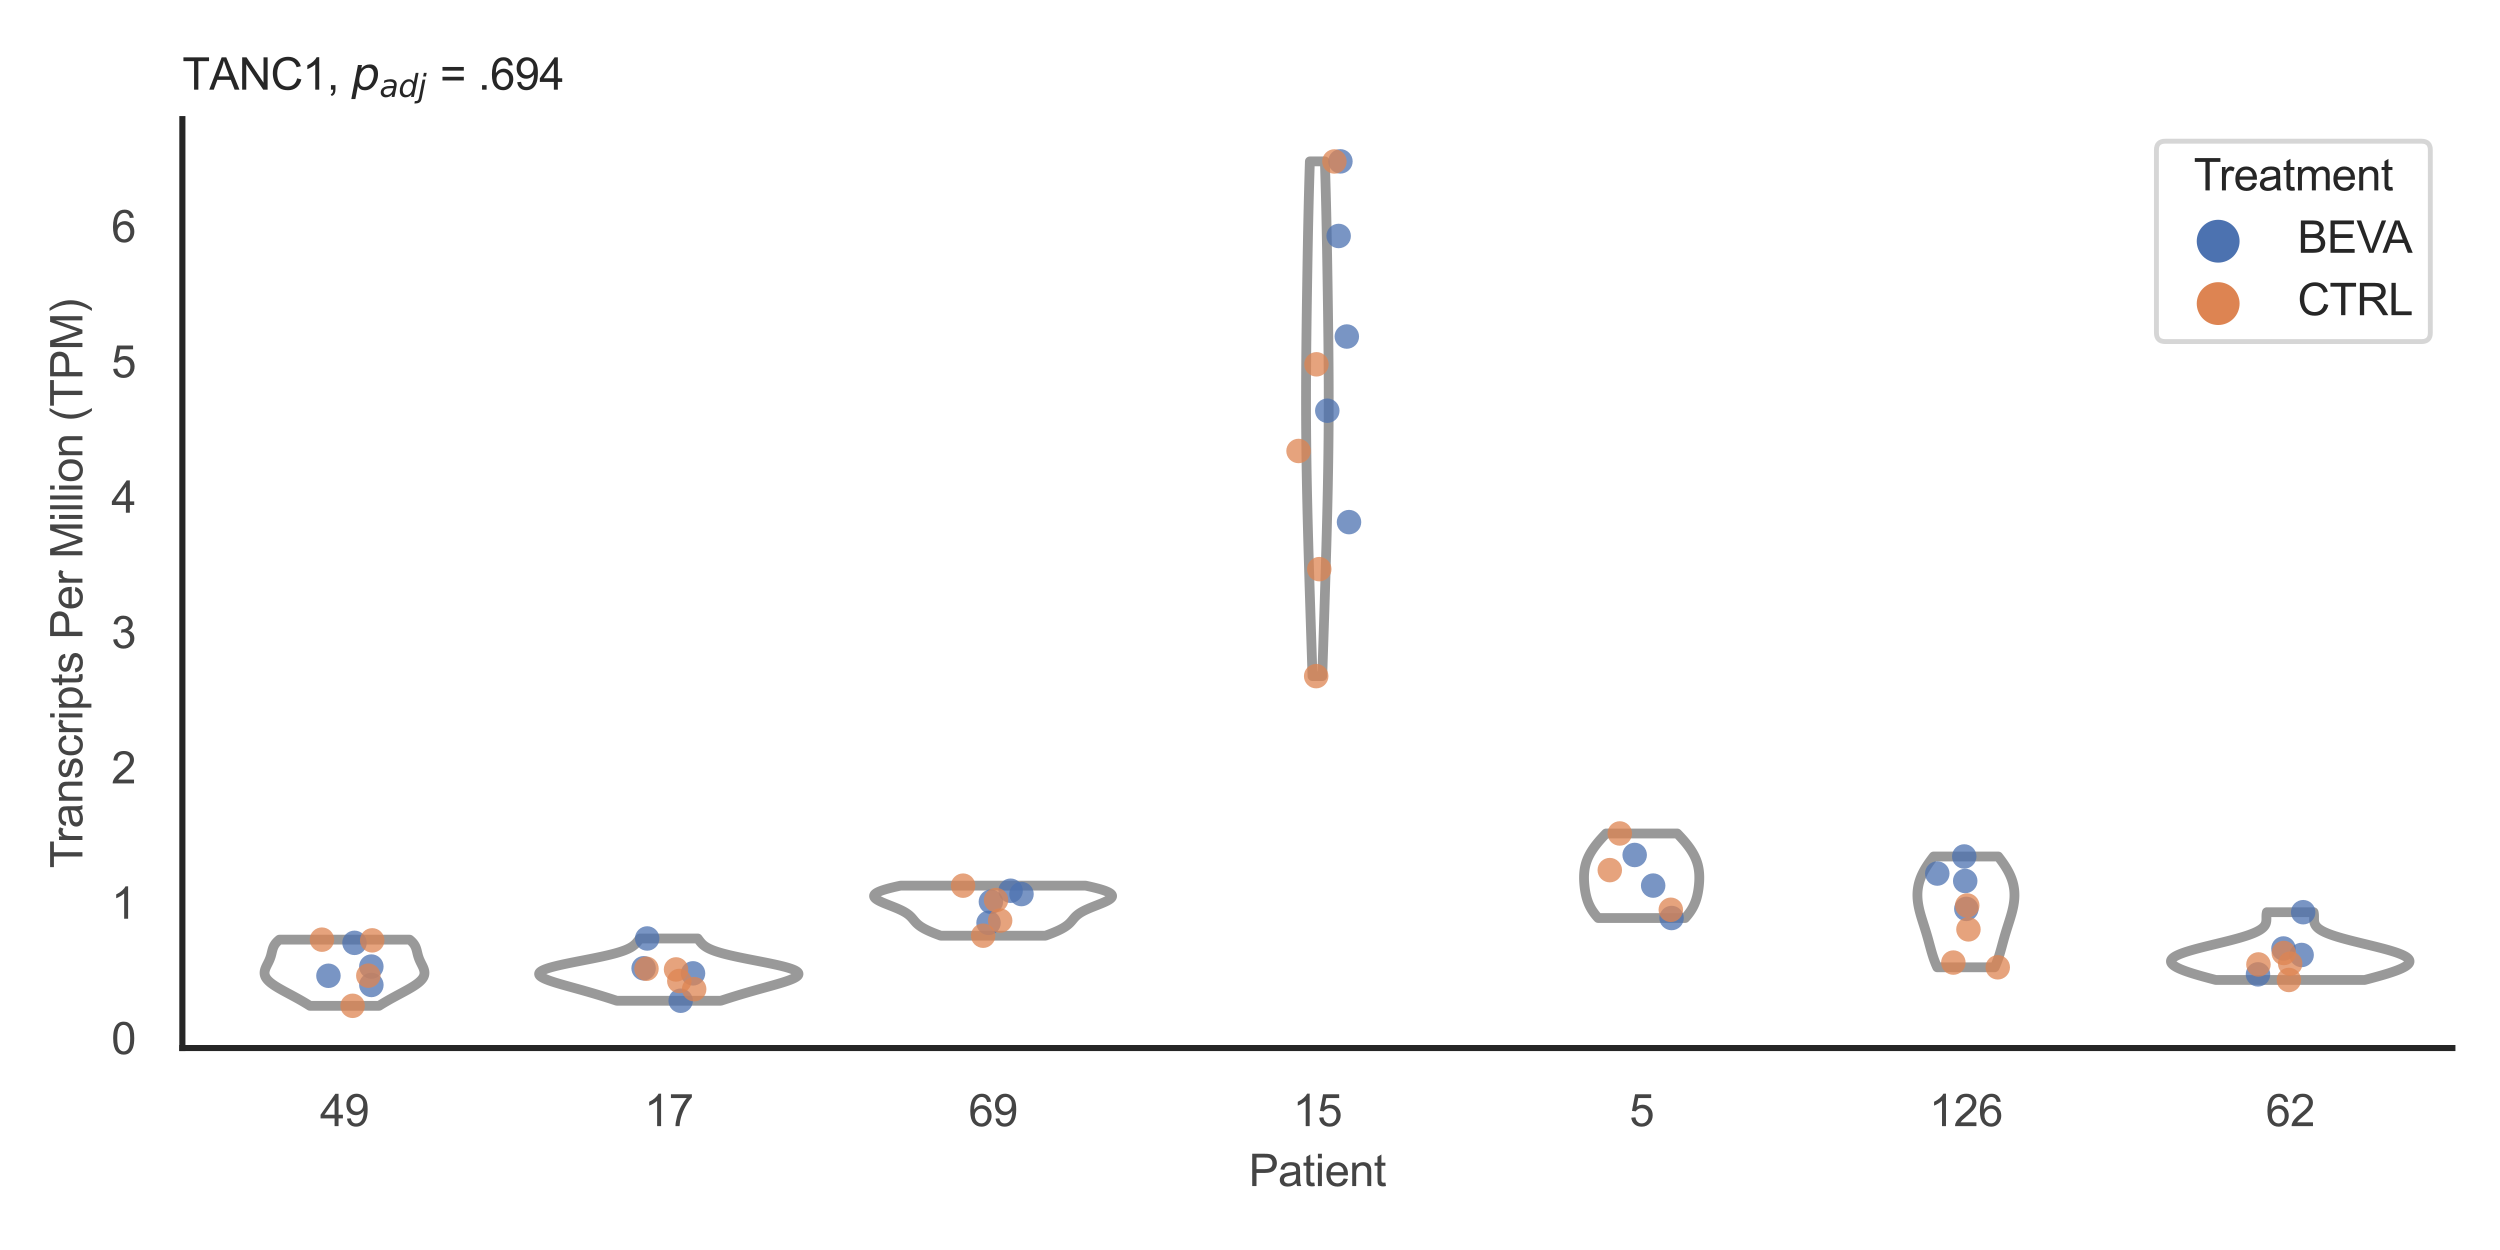 <?xml version="1.0" encoding="utf-8" standalone="no"?>
<!DOCTYPE svg PUBLIC "-//W3C//DTD SVG 1.1//EN"
  "http://www.w3.org/Graphics/SVG/1.1/DTD/svg11.dtd">
<svg xmlns:xlink="http://www.w3.org/1999/xlink" width="510.236pt" height="255.118pt" viewBox="0 0 510.236 255.118" xmlns="http://www.w3.org/2000/svg" version="1.1">
 <defs>
  <style type="text/css">*{stroke-linejoin: round; stroke-linecap: butt}</style>
 </defs>
 <g id="figure_1">
  <g id="patch_1">
   <path d="M 0 255.118 
L 510.236 255.118 
L 510.236 0 
L 0 0 
z
" style="fill: #ffffff"/>
  </g>
  <g id="axes_1">
   <g id="patch_2">
    <path d="M 37.22 213.898 
L 500.516 213.898 
L 500.516 24.32 
L 37.22 24.32 
z
" style="fill: #ffffff"/>
   </g>
   <g id="matplotlib.axis_1">
    <g id="xtick_1">
     <g id="text_1">
      <!-- 49 -->
      <g style="fill: #444444" transform="translate(65.308 229.84)scale(0.09 -0.09)">
       <defs>
        <path id="ArialMT-34" d="M 2069 0 
L 2069 1097 
L 81 1097 
L 81 1613 
L 2172 4581 
L 2631 4581 
L 2631 1613 
L 3250 1613 
L 3250 1097 
L 2631 1097 
L 2631 0 
L 2069 0 
z
M 2069 1613 
L 2069 3678 
L 634 1613 
L 2069 1613 
z
" transform="scale(0.016)"/>
        <path id="ArialMT-39" d="M 350 1059 
L 891 1109 
Q 959 728 1153 556 
Q 1347 384 1650 384 
Q 1909 384 2104 503 
Q 2300 622 2425 820 
Q 2550 1019 2634 1356 
Q 2719 1694 2719 2044 
Q 2719 2081 2716 2156 
Q 2547 1888 2255 1720 
Q 1963 1553 1622 1553 
Q 1053 1553 659 1965 
Q 266 2378 266 3053 
Q 266 3750 677 4175 
Q 1088 4600 1706 4600 
Q 2153 4600 2523 4359 
Q 2894 4119 3086 3673 
Q 3278 3228 3278 2384 
Q 3278 1506 3087 986 
Q 2897 466 2520 194 
Q 2144 -78 1638 -78 
Q 1100 -78 759 220 
Q 419 519 350 1059 
z
M 2653 3081 
Q 2653 3566 2395 3850 
Q 2138 4134 1775 4134 
Q 1400 4134 1122 3828 
Q 844 3522 844 3034 
Q 844 2597 1108 2323 
Q 1372 2050 1759 2050 
Q 2150 2050 2401 2323 
Q 2653 2597 2653 3081 
z
" transform="scale(0.016)"/>
       </defs>
       <use xlink:href="#ArialMT-34"/>
       <use xlink:href="#ArialMT-39" x="55.615"/>
      </g>
     </g>
    </g>
    <g id="xtick_2">
     <g id="text_2">
      <!-- 17 -->
      <g style="fill: #444444" transform="translate(131.493 229.84)scale(0.09 -0.09)">
       <defs>
        <path id="ArialMT-31" d="M 2384 0 
L 1822 0 
L 1822 3584 
Q 1619 3391 1289 3197 
Q 959 3003 697 2906 
L 697 3450 
Q 1169 3672 1522 3987 
Q 1875 4303 2022 4600 
L 2384 4600 
L 2384 0 
z
" transform="scale(0.016)"/>
        <path id="ArialMT-37" d="M 303 3981 
L 303 4522 
L 3269 4522 
L 3269 4084 
Q 2831 3619 2401 2847 
Q 1972 2075 1738 1259 
Q 1569 684 1522 0 
L 944 0 
Q 953 541 1156 1306 
Q 1359 2072 1739 2783 
Q 2119 3494 2547 3981 
L 303 3981 
z
" transform="scale(0.016)"/>
       </defs>
       <use xlink:href="#ArialMT-31"/>
       <use xlink:href="#ArialMT-37" x="55.615"/>
      </g>
     </g>
    </g>
    <g id="xtick_3">
     <g id="text_3">
      <!-- 69 -->
      <g style="fill: #444444" transform="translate(197.678 229.84)scale(0.09 -0.09)">
       <defs>
        <path id="ArialMT-36" d="M 3184 3459 
L 2625 3416 
Q 2550 3747 2413 3897 
Q 2184 4138 1850 4138 
Q 1581 4138 1378 3988 
Q 1113 3794 959 3422 
Q 806 3050 800 2363 
Q 1003 2672 1297 2822 
Q 1591 2972 1913 2972 
Q 2475 2972 2870 2558 
Q 3266 2144 3266 1488 
Q 3266 1056 3080 686 
Q 2894 316 2569 119 
Q 2244 -78 1831 -78 
Q 1128 -78 684 439 
Q 241 956 241 2144 
Q 241 3472 731 4075 
Q 1159 4600 1884 4600 
Q 2425 4600 2770 4297 
Q 3116 3994 3184 3459 
z
M 888 1484 
Q 888 1194 1011 928 
Q 1134 663 1356 523 
Q 1578 384 1822 384 
Q 2178 384 2434 671 
Q 2691 959 2691 1453 
Q 2691 1928 2437 2201 
Q 2184 2475 1800 2475 
Q 1419 2475 1153 2201 
Q 888 1928 888 1484 
z
" transform="scale(0.016)"/>
       </defs>
       <use xlink:href="#ArialMT-36"/>
       <use xlink:href="#ArialMT-39" x="55.615"/>
      </g>
     </g>
    </g>
    <g id="xtick_4">
     <g id="text_4">
      <!-- 15 -->
      <g style="fill: #444444" transform="translate(263.863 229.84)scale(0.09 -0.09)">
       <defs>
        <path id="ArialMT-35" d="M 266 1200 
L 856 1250 
Q 922 819 1161 601 
Q 1400 384 1738 384 
Q 2144 384 2425 690 
Q 2706 997 2706 1503 
Q 2706 1984 2436 2262 
Q 2166 2541 1728 2541 
Q 1456 2541 1237 2417 
Q 1019 2294 894 2097 
L 366 2166 
L 809 4519 
L 3088 4519 
L 3088 3981 
L 1259 3981 
L 1013 2750 
Q 1425 3038 1878 3038 
Q 2478 3038 2890 2622 
Q 3303 2206 3303 1553 
Q 3303 931 2941 478 
Q 2500 -78 1738 -78 
Q 1113 -78 717 272 
Q 322 622 266 1200 
z
" transform="scale(0.016)"/>
       </defs>
       <use xlink:href="#ArialMT-31"/>
       <use xlink:href="#ArialMT-35" x="55.615"/>
      </g>
     </g>
    </g>
    <g id="xtick_5">
     <g id="text_5">
      <!-- 5 -->
      <g style="fill: #444444" transform="translate(332.551 229.84)scale(0.09 -0.09)">
       <use xlink:href="#ArialMT-35"/>
      </g>
     </g>
    </g>
    <g id="xtick_6">
     <g id="text_6">
      <!-- 126 -->
      <g style="fill: #444444" transform="translate(393.731 229.84)scale(0.09 -0.09)">
       <defs>
        <path id="ArialMT-32" d="M 3222 541 
L 3222 0 
L 194 0 
Q 188 203 259 391 
Q 375 700 629 1000 
Q 884 1300 1366 1694 
Q 2113 2306 2375 2664 
Q 2638 3022 2638 3341 
Q 2638 3675 2398 3904 
Q 2159 4134 1775 4134 
Q 1369 4134 1125 3890 
Q 881 3647 878 3216 
L 300 3275 
Q 359 3922 746 4261 
Q 1134 4600 1788 4600 
Q 2447 4600 2831 4234 
Q 3216 3869 3216 3328 
Q 3216 3053 3103 2787 
Q 2991 2522 2730 2228 
Q 2469 1934 1863 1422 
Q 1356 997 1212 845 
Q 1069 694 975 541 
L 3222 541 
z
" transform="scale(0.016)"/>
       </defs>
       <use xlink:href="#ArialMT-31"/>
       <use xlink:href="#ArialMT-32" x="55.615"/>
       <use xlink:href="#ArialMT-36" x="111.23"/>
      </g>
     </g>
    </g>
    <g id="xtick_7">
     <g id="text_7">
      <!-- 62 -->
      <g style="fill: #444444" transform="translate(462.419 229.84)scale(0.09 -0.09)">
       <use xlink:href="#ArialMT-36"/>
       <use xlink:href="#ArialMT-32" x="55.615"/>
      </g>
     </g>
    </g>
    <g id="text_8">
     <!-- Patient -->
     <g style="fill: #444444" transform="translate(254.859 242.071)scale(0.09 -0.09)">
      <defs>
       <path id="ArialMT-50" d="M 494 0 
L 494 4581 
L 2222 4581 
Q 2678 4581 2919 4538 
Q 3256 4481 3484 4323 
Q 3713 4166 3852 3881 
Q 3991 3597 3991 3256 
Q 3991 2672 3619 2267 
Q 3247 1863 2275 1863 
L 1100 1863 
L 1100 0 
L 494 0 
z
M 1100 2403 
L 2284 2403 
Q 2872 2403 3119 2622 
Q 3366 2841 3366 3238 
Q 3366 3525 3220 3729 
Q 3075 3934 2838 4000 
Q 2684 4041 2272 4041 
L 1100 4041 
L 1100 2403 
z
" transform="scale(0.016)"/>
       <path id="ArialMT-61" d="M 2588 409 
Q 2275 144 1986 34 
Q 1697 -75 1366 -75 
Q 819 -75 525 192 
Q 231 459 231 875 
Q 231 1119 342 1320 
Q 453 1522 633 1644 
Q 813 1766 1038 1828 
Q 1203 1872 1538 1913 
Q 2219 1994 2541 2106 
Q 2544 2222 2544 2253 
Q 2544 2597 2384 2738 
Q 2169 2928 1744 2928 
Q 1347 2928 1158 2789 
Q 969 2650 878 2297 
L 328 2372 
Q 403 2725 575 2942 
Q 747 3159 1072 3276 
Q 1397 3394 1825 3394 
Q 2250 3394 2515 3294 
Q 2781 3194 2906 3042 
Q 3031 2891 3081 2659 
Q 3109 2516 3109 2141 
L 3109 1391 
Q 3109 606 3145 398 
Q 3181 191 3288 0 
L 2700 0 
Q 2613 175 2588 409 
z
M 2541 1666 
Q 2234 1541 1622 1453 
Q 1275 1403 1131 1340 
Q 988 1278 909 1158 
Q 831 1038 831 891 
Q 831 666 1001 516 
Q 1172 366 1500 366 
Q 1825 366 2078 508 
Q 2331 650 2450 897 
Q 2541 1088 2541 1459 
L 2541 1666 
z
" transform="scale(0.016)"/>
       <path id="ArialMT-74" d="M 1650 503 
L 1731 6 
Q 1494 -44 1306 -44 
Q 1000 -44 831 53 
Q 663 150 594 308 
Q 525 466 525 972 
L 525 2881 
L 113 2881 
L 113 3319 
L 525 3319 
L 525 4141 
L 1084 4478 
L 1084 3319 
L 1650 3319 
L 1650 2881 
L 1084 2881 
L 1084 941 
Q 1084 700 1114 631 
Q 1144 563 1211 522 
Q 1278 481 1403 481 
Q 1497 481 1650 503 
z
" transform="scale(0.016)"/>
       <path id="ArialMT-69" d="M 425 3934 
L 425 4581 
L 988 4581 
L 988 3934 
L 425 3934 
z
M 425 0 
L 425 3319 
L 988 3319 
L 988 0 
L 425 0 
z
" transform="scale(0.016)"/>
       <path id="ArialMT-65" d="M 2694 1069 
L 3275 997 
Q 3138 488 2766 206 
Q 2394 -75 1816 -75 
Q 1088 -75 661 373 
Q 234 822 234 1631 
Q 234 2469 665 2931 
Q 1097 3394 1784 3394 
Q 2450 3394 2872 2941 
Q 3294 2488 3294 1666 
Q 3294 1616 3291 1516 
L 816 1516 
Q 847 969 1125 678 
Q 1403 388 1819 388 
Q 2128 388 2347 550 
Q 2566 713 2694 1069 
z
M 847 1978 
L 2700 1978 
Q 2663 2397 2488 2606 
Q 2219 2931 1791 2931 
Q 1403 2931 1139 2672 
Q 875 2413 847 1978 
z
" transform="scale(0.016)"/>
       <path id="ArialMT-6e" d="M 422 0 
L 422 3319 
L 928 3319 
L 928 2847 
Q 1294 3394 1984 3394 
Q 2284 3394 2536 3286 
Q 2788 3178 2913 3003 
Q 3038 2828 3088 2588 
Q 3119 2431 3119 2041 
L 3119 0 
L 2556 0 
L 2556 2019 
Q 2556 2363 2490 2533 
Q 2425 2703 2258 2804 
Q 2091 2906 1866 2906 
Q 1506 2906 1245 2678 
Q 984 2450 984 1813 
L 984 0 
L 422 0 
z
" transform="scale(0.016)"/>
      </defs>
      <use xlink:href="#ArialMT-50"/>
      <use xlink:href="#ArialMT-61" x="66.699"/>
      <use xlink:href="#ArialMT-74" x="122.314"/>
      <use xlink:href="#ArialMT-69" x="150.098"/>
      <use xlink:href="#ArialMT-65" x="172.314"/>
      <use xlink:href="#ArialMT-6e" x="227.93"/>
      <use xlink:href="#ArialMT-74" x="283.545"/>
     </g>
    </g>
   </g>
   <g id="matplotlib.axis_2">
    <g id="ytick_1">
     <g id="text_9">
      <!-- 0 -->
      <g style="fill: #444444" transform="translate(22.715 215.134)scale(0.09 -0.09)">
       <defs>
        <path id="ArialMT-30" d="M 266 2259 
Q 266 3072 433 3567 
Q 600 4063 929 4331 
Q 1259 4600 1759 4600 
Q 2128 4600 2406 4451 
Q 2684 4303 2865 4023 
Q 3047 3744 3150 3342 
Q 3253 2941 3253 2259 
Q 3253 1453 3087 958 
Q 2922 463 2592 192 
Q 2263 -78 1759 -78 
Q 1097 -78 719 397 
Q 266 969 266 2259 
z
M 844 2259 
Q 844 1131 1108 757 
Q 1372 384 1759 384 
Q 2147 384 2411 759 
Q 2675 1134 2675 2259 
Q 2675 3391 2411 3762 
Q 2147 4134 1753 4134 
Q 1366 4134 1134 3806 
Q 844 3388 844 2259 
z
" transform="scale(0.016)"/>
       </defs>
       <use xlink:href="#ArialMT-30"/>
      </g>
     </g>
    </g>
    <g id="ytick_2">
     <g id="text_10">
      <!-- 1 -->
      <g style="fill: #444444" transform="translate(22.715 187.513)scale(0.09 -0.09)">
       <use xlink:href="#ArialMT-31"/>
      </g>
     </g>
    </g>
    <g id="ytick_3">
     <g id="text_11">
      <!-- 2 -->
      <g style="fill: #444444" transform="translate(22.715 159.892)scale(0.09 -0.09)">
       <use xlink:href="#ArialMT-32"/>
      </g>
     </g>
    </g>
    <g id="ytick_4">
     <g id="text_12">
      <!-- 3 -->
      <g style="fill: #444444" transform="translate(22.715 132.271)scale(0.09 -0.09)">
       <defs>
        <path id="ArialMT-33" d="M 269 1209 
L 831 1284 
Q 928 806 1161 595 
Q 1394 384 1728 384 
Q 2125 384 2398 659 
Q 2672 934 2672 1341 
Q 2672 1728 2419 1979 
Q 2166 2231 1775 2231 
Q 1616 2231 1378 2169 
L 1441 2663 
Q 1497 2656 1531 2656 
Q 1891 2656 2178 2843 
Q 2466 3031 2466 3422 
Q 2466 3731 2256 3934 
Q 2047 4138 1716 4138 
Q 1388 4138 1169 3931 
Q 950 3725 888 3313 
L 325 3413 
Q 428 3978 793 4289 
Q 1159 4600 1703 4600 
Q 2078 4600 2393 4439 
Q 2709 4278 2876 4000 
Q 3044 3722 3044 3409 
Q 3044 3113 2884 2869 
Q 2725 2625 2413 2481 
Q 2819 2388 3044 2092 
Q 3269 1797 3269 1353 
Q 3269 753 2831 336 
Q 2394 -81 1725 -81 
Q 1122 -81 723 278 
Q 325 638 269 1209 
z
" transform="scale(0.016)"/>
       </defs>
       <use xlink:href="#ArialMT-33"/>
      </g>
     </g>
    </g>
    <g id="ytick_5">
     <g id="text_13">
      <!-- 4 -->
      <g style="fill: #444444" transform="translate(22.715 104.65)scale(0.09 -0.09)">
       <use xlink:href="#ArialMT-34"/>
      </g>
     </g>
    </g>
    <g id="ytick_6">
     <g id="text_14">
      <!-- 5 -->
      <g style="fill: #444444" transform="translate(22.715 77.029)scale(0.09 -0.09)">
       <use xlink:href="#ArialMT-35"/>
      </g>
     </g>
    </g>
    <g id="ytick_7">
     <g id="text_15">
      <!-- 6 -->
      <g style="fill: #444444" transform="translate(22.715 49.407)scale(0.09 -0.09)">
       <use xlink:href="#ArialMT-36"/>
      </g>
     </g>
    </g>
    <g id="text_16">
     <!-- Transcripts Per Million (TPM) -->
     <g style="fill: #444444" transform="translate(16.821 177.194)rotate(-90)scale(0.09 -0.09)">
      <defs>
       <path id="ArialMT-54" d="M 1659 0 
L 1659 4041 
L 150 4041 
L 150 4581 
L 3781 4581 
L 3781 4041 
L 2266 4041 
L 2266 0 
L 1659 0 
z
" transform="scale(0.016)"/>
       <path id="ArialMT-72" d="M 416 0 
L 416 3319 
L 922 3319 
L 922 2816 
Q 1116 3169 1280 3281 
Q 1444 3394 1641 3394 
Q 1925 3394 2219 3213 
L 2025 2691 
Q 1819 2813 1613 2813 
Q 1428 2813 1281 2702 
Q 1134 2591 1072 2394 
Q 978 2094 978 1738 
L 978 0 
L 416 0 
z
" transform="scale(0.016)"/>
       <path id="ArialMT-73" d="M 197 991 
L 753 1078 
Q 800 744 1014 566 
Q 1228 388 1613 388 
Q 2000 388 2187 545 
Q 2375 703 2375 916 
Q 2375 1106 2209 1216 
Q 2094 1291 1634 1406 
Q 1016 1563 777 1677 
Q 538 1791 414 1992 
Q 291 2194 291 2438 
Q 291 2659 392 2848 
Q 494 3038 669 3163 
Q 800 3259 1026 3326 
Q 1253 3394 1513 3394 
Q 1903 3394 2198 3281 
Q 2494 3169 2634 2976 
Q 2775 2784 2828 2463 
L 2278 2388 
Q 2241 2644 2061 2787 
Q 1881 2931 1553 2931 
Q 1166 2931 1000 2803 
Q 834 2675 834 2503 
Q 834 2394 903 2306 
Q 972 2216 1119 2156 
Q 1203 2125 1616 2013 
Q 2213 1853 2448 1751 
Q 2684 1650 2818 1456 
Q 2953 1263 2953 975 
Q 2953 694 2789 445 
Q 2625 197 2315 61 
Q 2006 -75 1616 -75 
Q 969 -75 630 194 
Q 291 463 197 991 
z
" transform="scale(0.016)"/>
       <path id="ArialMT-63" d="M 2588 1216 
L 3141 1144 
Q 3050 572 2676 248 
Q 2303 -75 1759 -75 
Q 1078 -75 664 370 
Q 250 816 250 1647 
Q 250 2184 428 2587 
Q 606 2991 970 3192 
Q 1334 3394 1763 3394 
Q 2303 3394 2647 3120 
Q 2991 2847 3088 2344 
L 2541 2259 
Q 2463 2594 2264 2762 
Q 2066 2931 1784 2931 
Q 1359 2931 1093 2626 
Q 828 2322 828 1663 
Q 828 994 1084 691 
Q 1341 388 1753 388 
Q 2084 388 2306 591 
Q 2528 794 2588 1216 
z
" transform="scale(0.016)"/>
       <path id="ArialMT-70" d="M 422 -1272 
L 422 3319 
L 934 3319 
L 934 2888 
Q 1116 3141 1344 3267 
Q 1572 3394 1897 3394 
Q 2322 3394 2647 3175 
Q 2972 2956 3137 2557 
Q 3303 2159 3303 1684 
Q 3303 1175 3120 767 
Q 2938 359 2589 142 
Q 2241 -75 1856 -75 
Q 1575 -75 1351 44 
Q 1128 163 984 344 
L 984 -1272 
L 422 -1272 
z
M 931 1641 
Q 931 1000 1190 694 
Q 1450 388 1819 388 
Q 2194 388 2461 705 
Q 2728 1022 2728 1688 
Q 2728 2322 2467 2637 
Q 2206 2953 1844 2953 
Q 1484 2953 1207 2617 
Q 931 2281 931 1641 
z
" transform="scale(0.016)"/>
       <path id="ArialMT-20" transform="scale(0.016)"/>
       <path id="ArialMT-4d" d="M 475 0 
L 475 4581 
L 1388 4581 
L 2472 1338 
Q 2622 884 2691 659 
Q 2769 909 2934 1394 
L 4031 4581 
L 4847 4581 
L 4847 0 
L 4263 0 
L 4263 3834 
L 2931 0 
L 2384 0 
L 1059 3900 
L 1059 0 
L 475 0 
z
" transform="scale(0.016)"/>
       <path id="ArialMT-6c" d="M 409 0 
L 409 4581 
L 972 4581 
L 972 0 
L 409 0 
z
" transform="scale(0.016)"/>
       <path id="ArialMT-6f" d="M 213 1659 
Q 213 2581 725 3025 
Q 1153 3394 1769 3394 
Q 2453 3394 2887 2945 
Q 3322 2497 3322 1706 
Q 3322 1066 3130 698 
Q 2938 331 2570 128 
Q 2203 -75 1769 -75 
Q 1072 -75 642 372 
Q 213 819 213 1659 
z
M 791 1659 
Q 791 1022 1069 705 
Q 1347 388 1769 388 
Q 2188 388 2466 706 
Q 2744 1025 2744 1678 
Q 2744 2294 2464 2611 
Q 2184 2928 1769 2928 
Q 1347 2928 1069 2612 
Q 791 2297 791 1659 
z
" transform="scale(0.016)"/>
       <path id="ArialMT-28" d="M 1497 -1347 
Q 1031 -759 709 28 
Q 388 816 388 1659 
Q 388 2403 628 3084 
Q 909 3875 1497 4659 
L 1900 4659 
Q 1522 4009 1400 3731 
Q 1209 3300 1100 2831 
Q 966 2247 966 1656 
Q 966 153 1900 -1347 
L 1497 -1347 
z
" transform="scale(0.016)"/>
       <path id="ArialMT-29" d="M 791 -1347 
L 388 -1347 
Q 1322 153 1322 1656 
Q 1322 2244 1188 2822 
Q 1081 3291 891 3722 
Q 769 4003 388 4659 
L 791 4659 
Q 1378 3875 1659 3084 
Q 1900 2403 1900 1659 
Q 1900 816 1576 28 
Q 1253 -759 791 -1347 
z
" transform="scale(0.016)"/>
      </defs>
      <use xlink:href="#ArialMT-54"/>
      <use xlink:href="#ArialMT-72" x="57.334"/>
      <use xlink:href="#ArialMT-61" x="90.635"/>
      <use xlink:href="#ArialMT-6e" x="146.25"/>
      <use xlink:href="#ArialMT-73" x="201.865"/>
      <use xlink:href="#ArialMT-63" x="251.865"/>
      <use xlink:href="#ArialMT-72" x="301.865"/>
      <use xlink:href="#ArialMT-69" x="335.166"/>
      <use xlink:href="#ArialMT-70" x="357.383"/>
      <use xlink:href="#ArialMT-74" x="412.998"/>
      <use xlink:href="#ArialMT-73" x="440.781"/>
      <use xlink:href="#ArialMT-20" x="490.781"/>
      <use xlink:href="#ArialMT-50" x="518.564"/>
      <use xlink:href="#ArialMT-65" x="585.264"/>
      <use xlink:href="#ArialMT-72" x="640.879"/>
      <use xlink:href="#ArialMT-20" x="674.18"/>
      <use xlink:href="#ArialMT-4d" x="701.963"/>
      <use xlink:href="#ArialMT-69" x="785.264"/>
      <use xlink:href="#ArialMT-6c" x="807.48"/>
      <use xlink:href="#ArialMT-6c" x="829.697"/>
      <use xlink:href="#ArialMT-69" x="851.914"/>
      <use xlink:href="#ArialMT-6f" x="874.131"/>
      <use xlink:href="#ArialMT-6e" x="929.746"/>
      <use xlink:href="#ArialMT-20" x="985.361"/>
      <use xlink:href="#ArialMT-28" x="1013.145"/>
      <use xlink:href="#ArialMT-54" x="1046.445"/>
      <use xlink:href="#ArialMT-50" x="1107.529"/>
      <use xlink:href="#ArialMT-4d" x="1174.229"/>
      <use xlink:href="#ArialMT-29" x="1257.529"/>
     </g>
    </g>
   </g>
   <g id="PolyCollection_1">
    <defs>
     <path id="m707ac03dac" d="M 77.365 -49.837 
L 63.26 -49.837 
L 63.044 -49.974 
L 62.825 -50.11 
L 62.602 -50.246 
L 62.377 -50.383 
L 62.149 -50.519 
L 61.918 -50.655 
L 61.684 -50.792 
L 61.448 -50.928 
L 61.208 -51.065 
L 60.966 -51.201 
L 60.722 -51.337 
L 60.475 -51.474 
L 60.226 -51.61 
L 59.976 -51.746 
L 59.724 -51.883 
L 59.471 -52.019 
L 59.217 -52.156 
L 58.963 -52.292 
L 58.709 -52.428 
L 58.456 -52.565 
L 58.204 -52.701 
L 57.953 -52.837 
L 57.705 -52.974 
L 57.46 -53.11 
L 57.219 -53.247 
L 56.982 -53.383 
L 56.75 -53.519 
L 56.524 -53.656 
L 56.303 -53.792 
L 56.09 -53.928 
L 55.885 -54.065 
L 55.687 -54.201 
L 55.499 -54.338 
L 55.32 -54.474 
L 55.151 -54.61 
L 54.993 -54.747 
L 54.845 -54.883 
L 54.709 -55.019 
L 54.584 -55.156 
L 54.472 -55.292 
L 54.371 -55.429 
L 54.282 -55.565 
L 54.205 -55.701 
L 54.141 -55.838 
L 54.088 -55.974 
L 54.047 -56.11 
L 54.018 -56.247 
L 54 -56.383 
L 53.992 -56.52 
L 53.994 -56.656 
L 54.006 -56.792 
L 54.027 -56.929 
L 54.056 -57.065 
L 54.093 -57.201 
L 54.136 -57.338 
L 54.185 -57.474 
L 54.239 -57.611 
L 54.298 -57.747 
L 54.36 -57.883 
L 54.425 -58.02 
L 54.492 -58.156 
L 54.56 -58.292 
L 54.628 -58.429 
L 54.696 -58.565 
L 54.764 -58.702 
L 54.83 -58.838 
L 54.893 -58.974 
L 54.955 -59.111 
L 55.014 -59.247 
L 55.07 -59.383 
L 55.123 -59.52 
L 55.172 -59.656 
L 55.219 -59.793 
L 55.263 -59.929 
L 55.303 -60.065 
L 55.342 -60.202 
L 55.378 -60.338 
L 55.412 -60.474 
L 55.445 -60.611 
L 55.478 -60.747 
L 55.511 -60.884 
L 55.544 -61.02 
L 55.58 -61.156 
L 55.618 -61.293 
L 55.659 -61.429 
L 55.704 -61.565 
L 55.754 -61.702 
L 55.81 -61.838 
L 55.872 -61.975 
L 55.942 -62.111 
L 56.02 -62.247 
L 56.107 -62.384 
L 56.204 -62.52 
L 56.311 -62.656 
L 56.429 -62.793 
L 56.558 -62.929 
L 56.699 -63.066 
L 56.851 -63.202 
L 57.016 -63.338 
L 83.609 -63.338 
L 83.609 -63.338 
L 83.774 -63.202 
L 83.927 -63.066 
L 84.067 -62.929 
L 84.196 -62.793 
L 84.314 -62.656 
L 84.421 -62.52 
L 84.518 -62.384 
L 84.605 -62.247 
L 84.683 -62.111 
L 84.753 -61.975 
L 84.816 -61.838 
L 84.871 -61.702 
L 84.922 -61.565 
L 84.967 -61.429 
L 85.008 -61.293 
L 85.045 -61.156 
L 85.081 -61.02 
L 85.114 -60.884 
L 85.147 -60.747 
L 85.18 -60.611 
L 85.213 -60.474 
L 85.248 -60.338 
L 85.284 -60.202 
L 85.322 -60.065 
L 85.363 -59.929 
L 85.406 -59.793 
L 85.453 -59.656 
L 85.502 -59.52 
L 85.555 -59.383 
L 85.611 -59.247 
L 85.67 -59.111 
L 85.732 -58.974 
L 85.796 -58.838 
L 85.861 -58.702 
L 85.929 -58.565 
L 85.997 -58.429 
L 86.065 -58.292 
L 86.133 -58.156 
L 86.2 -58.02 
L 86.265 -57.883 
L 86.327 -57.747 
L 86.386 -57.611 
L 86.44 -57.474 
L 86.489 -57.338 
L 86.533 -57.201 
L 86.569 -57.065 
L 86.598 -56.929 
L 86.619 -56.792 
L 86.631 -56.656 
L 86.633 -56.52 
L 86.625 -56.383 
L 86.607 -56.247 
L 86.578 -56.11 
L 86.537 -55.974 
L 86.484 -55.838 
L 86.42 -55.701 
L 86.343 -55.565 
L 86.254 -55.429 
L 86.154 -55.292 
L 86.041 -55.156 
L 85.916 -55.019 
L 85.78 -54.883 
L 85.632 -54.747 
L 85.474 -54.61 
L 85.305 -54.474 
L 85.126 -54.338 
L 84.938 -54.201 
L 84.74 -54.065 
L 84.535 -53.928 
L 84.322 -53.792 
L 84.102 -53.656 
L 83.875 -53.519 
L 83.643 -53.383 
L 83.406 -53.247 
L 83.165 -53.11 
L 82.92 -52.974 
L 82.672 -52.837 
L 82.421 -52.701 
L 82.169 -52.565 
L 81.916 -52.428 
L 81.662 -52.292 
L 81.408 -52.156 
L 81.154 -52.019 
L 80.901 -51.883 
L 80.649 -51.746 
L 80.399 -51.61 
L 80.15 -51.474 
L 79.903 -51.337 
L 79.659 -51.201 
L 79.417 -51.065 
L 79.177 -50.928 
L 78.941 -50.792 
L 78.707 -50.655 
L 78.476 -50.519 
L 78.248 -50.383 
L 78.023 -50.246 
L 77.801 -50.11 
L 77.581 -49.974 
L 77.365 -49.837 
z
" style="stroke: #999999; stroke-width: 2"/>
    </defs>
    <g clip-path="url(#pf702157893)">
     <use xlink:href="#m707ac03dac" x="0" y="255.118" style="fill: #ffffff; stroke: #999999; stroke-width: 2"/>
    </g>
   </g>
   <g id="PolyCollection_2">
    <defs>
     <path id="m41575da3f3" d="M 147.114 -50.872 
L 125.882 -50.872 
L 125.491 -51 
L 125.097 -51.128 
L 124.699 -51.257 
L 124.298 -51.385 
L 123.893 -51.514 
L 123.485 -51.642 
L 123.072 -51.77 
L 122.656 -51.899 
L 122.235 -52.027 
L 121.811 -52.155 
L 121.381 -52.284 
L 120.947 -52.412 
L 120.509 -52.54 
L 120.067 -52.669 
L 119.62 -52.797 
L 119.169 -52.926 
L 118.715 -53.054 
L 118.257 -53.182 
L 117.797 -53.311 
L 117.335 -53.439 
L 116.872 -53.567 
L 116.409 -53.696 
L 115.948 -53.824 
L 115.489 -53.952 
L 115.035 -54.081 
L 114.586 -54.209 
L 114.146 -54.338 
L 113.715 -54.466 
L 113.297 -54.594 
L 112.892 -54.723 
L 112.505 -54.851 
L 112.136 -54.979 
L 111.788 -55.108 
L 111.465 -55.236 
L 111.168 -55.364 
L 110.901 -55.493 
L 110.664 -55.621 
L 110.461 -55.75 
L 110.295 -55.878 
L 110.166 -56.006 
L 110.077 -56.135 
L 110.029 -56.263 
L 110.024 -56.391 
L 110.062 -56.52 
L 110.146 -56.648 
L 110.274 -56.776 
L 110.448 -56.905 
L 110.667 -57.033 
L 110.93 -57.162 
L 111.238 -57.29 
L 111.587 -57.418 
L 111.977 -57.547 
L 112.406 -57.675 
L 112.872 -57.803 
L 113.371 -57.932 
L 113.902 -58.06 
L 114.461 -58.188 
L 115.045 -58.317 
L 115.651 -58.445 
L 116.274 -58.574 
L 116.911 -58.702 
L 117.559 -58.83 
L 118.214 -58.959 
L 118.872 -59.087 
L 119.529 -59.215 
L 120.182 -59.344 
L 120.827 -59.472 
L 121.462 -59.6 
L 122.083 -59.729 
L 122.687 -59.857 
L 123.272 -59.986 
L 123.836 -60.114 
L 124.377 -60.242 
L 124.893 -60.371 
L 125.383 -60.499 
L 125.846 -60.627 
L 126.281 -60.756 
L 126.688 -60.884 
L 127.067 -61.012 
L 127.419 -61.141 
L 127.743 -61.269 
L 128.041 -61.398 
L 128.314 -61.526 
L 128.563 -61.654 
L 128.789 -61.783 
L 128.994 -61.911 
L 129.18 -62.039 
L 129.349 -62.168 
L 129.502 -62.296 
L 129.642 -62.424 
L 129.77 -62.553 
L 129.888 -62.681 
L 129.998 -62.81 
L 130.103 -62.938 
L 130.203 -63.066 
L 130.301 -63.195 
L 130.397 -63.323 
L 130.494 -63.451 
L 130.593 -63.58 
L 142.403 -63.58 
L 142.403 -63.58 
L 142.501 -63.451 
L 142.598 -63.323 
L 142.695 -63.195 
L 142.792 -63.066 
L 142.893 -62.938 
L 142.997 -62.81 
L 143.108 -62.681 
L 143.226 -62.553 
L 143.354 -62.424 
L 143.493 -62.296 
L 143.647 -62.168 
L 143.815 -62.039 
L 144.001 -61.911 
L 144.206 -61.783 
L 144.433 -61.654 
L 144.681 -61.526 
L 144.954 -61.398 
L 145.252 -61.269 
L 145.577 -61.141 
L 145.928 -61.012 
L 146.307 -60.884 
L 146.715 -60.756 
L 147.15 -60.627 
L 147.613 -60.499 
L 148.103 -60.371 
L 148.619 -60.242 
L 149.159 -60.114 
L 149.723 -59.986 
L 150.309 -59.857 
L 150.913 -59.729 
L 151.534 -59.6 
L 152.168 -59.472 
L 152.814 -59.344 
L 153.467 -59.215 
L 154.124 -59.087 
L 154.782 -58.959 
L 155.436 -58.83 
L 156.084 -58.702 
L 156.722 -58.574 
L 157.345 -58.445 
L 157.95 -58.317 
L 158.534 -58.188 
L 159.093 -58.06 
L 159.624 -57.932 
L 160.124 -57.803 
L 160.589 -57.675 
L 161.018 -57.547 
L 161.409 -57.418 
L 161.758 -57.29 
L 162.065 -57.162 
L 162.328 -57.033 
L 162.547 -56.905 
L 162.721 -56.776 
L 162.85 -56.648 
L 162.933 -56.52 
L 162.972 -56.391 
L 162.967 -56.263 
L 162.919 -56.135 
L 162.83 -56.006 
L 162.701 -55.878 
L 162.534 -55.75 
L 162.331 -55.621 
L 162.095 -55.493 
L 161.827 -55.364 
L 161.53 -55.236 
L 161.207 -55.108 
L 160.86 -54.979 
L 160.491 -54.851 
L 160.103 -54.723 
L 159.699 -54.594 
L 159.28 -54.466 
L 158.85 -54.338 
L 158.409 -54.209 
L 157.961 -54.081 
L 157.506 -53.952 
L 157.048 -53.824 
L 156.586 -53.696 
L 156.124 -53.567 
L 155.661 -53.439 
L 155.199 -53.311 
L 154.739 -53.182 
L 154.281 -53.054 
L 153.826 -52.926 
L 153.376 -52.797 
L 152.929 -52.669 
L 152.486 -52.54 
L 152.048 -52.412 
L 151.614 -52.284 
L 151.185 -52.155 
L 150.76 -52.027 
L 150.339 -51.899 
L 149.923 -51.77 
L 149.511 -51.642 
L 149.102 -51.514 
L 148.697 -51.385 
L 148.296 -51.257 
L 147.899 -51.128 
L 147.505 -51 
L 147.114 -50.872 
z
" style="stroke: #999999; stroke-width: 2"/>
    </defs>
    <g clip-path="url(#pf702157893)">
     <use xlink:href="#m41575da3f3" x="0" y="255.118" style="fill: #ffffff; stroke: #999999; stroke-width: 2"/>
    </g>
   </g>
   <g id="PolyCollection_3">
    <defs>
     <path id="mddf915d031" d="M 213.36 -64.148 
L 192.006 -64.148 
L 191.724 -64.251 
L 191.446 -64.354 
L 191.172 -64.457 
L 190.904 -64.56 
L 190.642 -64.663 
L 190.386 -64.767 
L 190.137 -64.87 
L 189.895 -64.973 
L 189.661 -65.076 
L 189.434 -65.179 
L 189.216 -65.282 
L 189.006 -65.385 
L 188.804 -65.489 
L 188.611 -65.592 
L 188.427 -65.695 
L 188.252 -65.798 
L 188.085 -65.901 
L 187.927 -66.004 
L 187.778 -66.107 
L 187.637 -66.211 
L 187.503 -66.314 
L 187.377 -66.417 
L 187.258 -66.52 
L 187.145 -66.623 
L 187.039 -66.726 
L 186.937 -66.829 
L 186.841 -66.933 
L 186.748 -67.036 
L 186.658 -67.139 
L 186.57 -67.242 
L 186.484 -67.345 
L 186.398 -67.448 
L 186.312 -67.551 
L 186.224 -67.655 
L 186.134 -67.758 
L 186.041 -67.861 
L 185.944 -67.964 
L 185.841 -68.067 
L 185.733 -68.17 
L 185.619 -68.274 
L 185.497 -68.377 
L 185.368 -68.48 
L 185.23 -68.583 
L 185.083 -68.686 
L 184.927 -68.789 
L 184.762 -68.892 
L 184.587 -68.996 
L 184.402 -69.099 
L 184.207 -69.202 
L 184.004 -69.305 
L 183.79 -69.408 
L 183.569 -69.511 
L 183.339 -69.614 
L 183.101 -69.718 
L 182.857 -69.821 
L 182.607 -69.924 
L 182.352 -70.027 
L 182.094 -70.13 
L 181.833 -70.233 
L 181.571 -70.336 
L 181.31 -70.44 
L 181.05 -70.543 
L 180.793 -70.646 
L 180.542 -70.749 
L 180.296 -70.852 
L 180.059 -70.955 
L 179.831 -71.058 
L 179.614 -71.162 
L 179.411 -71.265 
L 179.221 -71.368 
L 179.048 -71.471 
L 178.892 -71.574 
L 178.754 -71.677 
L 178.637 -71.78 
L 178.541 -71.884 
L 178.468 -71.987 
L 178.418 -72.09 
L 178.393 -72.193 
L 178.392 -72.296 
L 178.418 -72.399 
L 178.471 -72.502 
L 178.55 -72.606 
L 178.656 -72.709 
L 178.79 -72.812 
L 178.951 -72.915 
L 179.139 -73.018 
L 179.355 -73.121 
L 179.596 -73.224 
L 179.864 -73.328 
L 180.158 -73.431 
L 180.476 -73.534 
L 180.817 -73.637 
L 181.182 -73.74 
L 181.568 -73.843 
L 181.975 -73.946 
L 182.401 -74.05 
L 182.845 -74.153 
L 183.305 -74.256 
L 183.781 -74.359 
L 221.585 -74.359 
L 221.585 -74.359 
L 222.061 -74.256 
L 222.521 -74.153 
L 222.965 -74.05 
L 223.391 -73.946 
L 223.798 -73.843 
L 224.184 -73.74 
L 224.548 -73.637 
L 224.89 -73.534 
L 225.208 -73.431 
L 225.501 -73.328 
L 225.769 -73.224 
L 226.011 -73.121 
L 226.227 -73.018 
L 226.415 -72.915 
L 226.576 -72.812 
L 226.71 -72.709 
L 226.816 -72.606 
L 226.895 -72.502 
L 226.948 -72.399 
L 226.973 -72.296 
L 226.973 -72.193 
L 226.948 -72.09 
L 226.898 -71.987 
L 226.825 -71.884 
L 226.729 -71.78 
L 226.611 -71.677 
L 226.474 -71.574 
L 226.318 -71.471 
L 226.145 -71.368 
L 225.955 -71.265 
L 225.751 -71.162 
L 225.535 -71.058 
L 225.307 -70.955 
L 225.07 -70.852 
L 224.824 -70.749 
L 224.573 -70.646 
L 224.316 -70.543 
L 224.056 -70.44 
L 223.795 -70.336 
L 223.533 -70.233 
L 223.272 -70.13 
L 223.014 -70.027 
L 222.759 -69.924 
L 222.509 -69.821 
L 222.265 -69.718 
L 222.027 -69.614 
L 221.797 -69.511 
L 221.575 -69.408 
L 221.362 -69.305 
L 221.158 -69.202 
L 220.964 -69.099 
L 220.779 -68.996 
L 220.604 -68.892 
L 220.438 -68.789 
L 220.282 -68.686 
L 220.136 -68.583 
L 219.998 -68.48 
L 219.868 -68.377 
L 219.747 -68.274 
L 219.632 -68.17 
L 219.525 -68.067 
L 219.422 -67.964 
L 219.325 -67.861 
L 219.232 -67.758 
L 219.142 -67.655 
L 219.054 -67.551 
L 218.968 -67.448 
L 218.882 -67.345 
L 218.796 -67.242 
L 218.708 -67.139 
L 218.618 -67.036 
L 218.525 -66.933 
L 218.428 -66.829 
L 218.327 -66.726 
L 218.22 -66.623 
L 218.108 -66.52 
L 217.989 -66.417 
L 217.863 -66.314 
L 217.729 -66.211 
L 217.588 -66.107 
L 217.438 -66.004 
L 217.28 -65.901 
L 217.114 -65.798 
L 216.938 -65.695 
L 216.754 -65.592 
L 216.562 -65.489 
L 216.36 -65.385 
L 216.15 -65.282 
L 215.931 -65.179 
L 215.705 -65.076 
L 215.47 -64.973 
L 215.229 -64.87 
L 214.979 -64.767 
L 214.724 -64.663 
L 214.461 -64.56 
L 214.194 -64.457 
L 213.92 -64.354 
L 213.642 -64.251 
L 213.36 -64.148 
z
" style="stroke: #999999; stroke-width: 2"/>
    </defs>
    <g clip-path="url(#pf702157893)">
     <use xlink:href="#mddf915d031" x="0" y="255.118" style="fill: #ffffff; stroke: #999999; stroke-width: 2"/>
    </g>
   </g>
   <g id="PolyCollection_4">
    <defs>
     <path id="m6bd521bf88" d="M 269.864 -117.123 
L 267.872 -117.123 
L 267.838 -118.184 
L 267.804 -119.245 
L 267.769 -120.306 
L 267.734 -121.367 
L 267.7 -122.429 
L 267.665 -123.49 
L 267.63 -124.551 
L 267.595 -125.612 
L 267.56 -126.673 
L 267.526 -127.735 
L 267.491 -128.796 
L 267.457 -129.857 
L 267.423 -130.918 
L 267.388 -131.979 
L 267.355 -133.041 
L 267.321 -134.102 
L 267.287 -135.163 
L 267.254 -136.224 
L 267.222 -137.285 
L 267.189 -138.347 
L 267.157 -139.408 
L 267.125 -140.469 
L 267.094 -141.53 
L 267.063 -142.591 
L 267.033 -143.653 
L 267.003 -144.714 
L 266.974 -145.775 
L 266.946 -146.836 
L 266.918 -147.897 
L 266.891 -148.959 
L 266.864 -150.02 
L 266.839 -151.081 
L 266.814 -152.142 
L 266.79 -153.203 
L 266.767 -154.265 
L 266.745 -155.326 
L 266.725 -156.387 
L 266.705 -157.448 
L 266.686 -158.509 
L 266.668 -159.57 
L 266.652 -160.632 
L 266.637 -161.693 
L 266.623 -162.754 
L 266.61 -163.815 
L 266.599 -164.876 
L 266.589 -165.938 
L 266.58 -166.999 
L 266.572 -168.06 
L 266.566 -169.121 
L 266.562 -170.182 
L 266.558 -171.244 
L 266.556 -172.305 
L 266.555 -173.366 
L 266.556 -174.427 
L 266.558 -175.488 
L 266.56 -176.55 
L 266.564 -177.611 
L 266.57 -178.672 
L 266.576 -179.733 
L 266.583 -180.794 
L 266.591 -181.856 
L 266.601 -182.917 
L 266.61 -183.978 
L 266.621 -185.039 
L 266.633 -186.1 
L 266.645 -187.162 
L 266.657 -188.223 
L 266.671 -189.284 
L 266.684 -190.345 
L 266.699 -191.406 
L 266.713 -192.467 
L 266.728 -193.529 
L 266.744 -194.59 
L 266.76 -195.651 
L 266.776 -196.712 
L 266.792 -197.773 
L 266.809 -198.835 
L 266.826 -199.896 
L 266.843 -200.957 
L 266.861 -202.018 
L 266.88 -203.079 
L 266.898 -204.141 
L 266.918 -205.202 
L 266.938 -206.263 
L 266.958 -207.324 
L 266.979 -208.385 
L 267.001 -209.447 
L 267.024 -210.508 
L 267.047 -211.569 
L 267.072 -212.63 
L 267.097 -213.691 
L 267.123 -214.753 
L 267.151 -215.814 
L 267.179 -216.875 
L 267.208 -217.936 
L 267.239 -218.997 
L 267.271 -220.059 
L 267.303 -221.12 
L 267.337 -222.181 
L 270.399 -222.181 
L 270.399 -222.181 
L 270.433 -221.12 
L 270.466 -220.059 
L 270.497 -218.997 
L 270.528 -217.936 
L 270.557 -216.875 
L 270.586 -215.814 
L 270.613 -214.753 
L 270.639 -213.691 
L 270.665 -212.63 
L 270.689 -211.569 
L 270.712 -210.508 
L 270.735 -209.447 
L 270.757 -208.385 
L 270.778 -207.324 
L 270.799 -206.263 
L 270.818 -205.202 
L 270.838 -204.141 
L 270.857 -203.079 
L 270.875 -202.018 
L 270.893 -200.957 
L 270.91 -199.896 
L 270.927 -198.835 
L 270.944 -197.773 
L 270.961 -196.712 
L 270.977 -195.651 
L 270.992 -194.59 
L 271.008 -193.529 
L 271.023 -192.467 
L 271.038 -191.406 
L 271.052 -190.345 
L 271.066 -189.284 
L 271.079 -188.223 
L 271.091 -187.162 
L 271.104 -186.1 
L 271.115 -185.039 
L 271.126 -183.978 
L 271.136 -182.917 
L 271.145 -181.856 
L 271.153 -180.794 
L 271.16 -179.733 
L 271.167 -178.672 
L 271.172 -177.611 
L 271.176 -176.55 
L 271.179 -175.488 
L 271.18 -174.427 
L 271.181 -173.366 
L 271.18 -172.305 
L 271.178 -171.244 
L 271.175 -170.182 
L 271.17 -169.121 
L 271.164 -168.06 
L 271.156 -166.999 
L 271.148 -165.938 
L 271.137 -164.876 
L 271.126 -163.815 
L 271.113 -162.754 
L 271.099 -161.693 
L 271.084 -160.632 
L 271.068 -159.57 
L 271.05 -158.509 
L 271.031 -157.448 
L 271.012 -156.387 
L 270.991 -155.326 
L 270.969 -154.265 
L 270.946 -153.203 
L 270.922 -152.142 
L 270.897 -151.081 
L 270.872 -150.02 
L 270.845 -148.959 
L 270.818 -147.897 
L 270.791 -146.836 
L 270.762 -145.775 
L 270.733 -144.714 
L 270.703 -143.653 
L 270.673 -142.591 
L 270.642 -141.53 
L 270.611 -140.469 
L 270.579 -139.408 
L 270.547 -138.347 
L 270.515 -137.285 
L 270.482 -136.224 
L 270.449 -135.163 
L 270.415 -134.102 
L 270.382 -133.041 
L 270.348 -131.979 
L 270.314 -130.918 
L 270.279 -129.857 
L 270.245 -128.796 
L 270.21 -127.735 
L 270.176 -126.673 
L 270.141 -125.612 
L 270.106 -124.551 
L 270.071 -123.49 
L 270.037 -122.429 
L 270.002 -121.367 
L 269.967 -120.306 
L 269.933 -119.245 
L 269.898 -118.184 
L 269.864 -117.123 
z
" style="stroke: #999999; stroke-width: 2"/>
    </defs>
    <g clip-path="url(#pf702157893)">
     <use xlink:href="#m6bd521bf88" x="0" y="255.118" style="fill: #ffffff; stroke: #999999; stroke-width: 2"/>
    </g>
   </g>
   <g id="PolyCollection_5">
    <defs>
     <path id="m137ae44af8" d="M 343.932 -67.756 
L 326.174 -67.756 
L 326.019 -67.93 
L 325.868 -68.104 
L 325.723 -68.279 
L 325.583 -68.453 
L 325.448 -68.627 
L 325.318 -68.802 
L 325.193 -68.976 
L 325.074 -69.15 
L 324.96 -69.324 
L 324.851 -69.499 
L 324.748 -69.673 
L 324.649 -69.847 
L 324.556 -70.022 
L 324.467 -70.196 
L 324.383 -70.37 
L 324.303 -70.545 
L 324.228 -70.719 
L 324.157 -70.893 
L 324.091 -71.067 
L 324.028 -71.242 
L 323.969 -71.416 
L 323.913 -71.59 
L 323.861 -71.765 
L 323.811 -71.939 
L 323.765 -72.113 
L 323.722 -72.288 
L 323.681 -72.462 
L 323.643 -72.636 
L 323.607 -72.81 
L 323.574 -72.985 
L 323.543 -73.159 
L 323.513 -73.333 
L 323.486 -73.508 
L 323.46 -73.682 
L 323.436 -73.856 
L 323.414 -74.03 
L 323.394 -74.205 
L 323.376 -74.379 
L 323.359 -74.553 
L 323.344 -74.728 
L 323.33 -74.902 
L 323.319 -75.076 
L 323.309 -75.251 
L 323.301 -75.425 
L 323.295 -75.599 
L 323.292 -75.773 
L 323.29 -75.948 
L 323.29 -76.122 
L 323.293 -76.296 
L 323.299 -76.471 
L 323.306 -76.645 
L 323.317 -76.819 
L 323.33 -76.994 
L 323.346 -77.168 
L 323.365 -77.342 
L 323.387 -77.516 
L 323.412 -77.691 
L 323.441 -77.865 
L 323.472 -78.039 
L 323.508 -78.214 
L 323.547 -78.388 
L 323.589 -78.562 
L 323.635 -78.737 
L 323.685 -78.911 
L 323.739 -79.085 
L 323.797 -79.259 
L 323.858 -79.434 
L 323.924 -79.608 
L 323.993 -79.782 
L 324.067 -79.957 
L 324.145 -80.131 
L 324.226 -80.305 
L 324.312 -80.479 
L 324.402 -80.654 
L 324.495 -80.828 
L 324.593 -81.002 
L 324.695 -81.177 
L 324.801 -81.351 
L 324.91 -81.525 
L 325.024 -81.7 
L 325.141 -81.874 
L 325.262 -82.048 
L 325.387 -82.222 
L 325.515 -82.397 
L 325.646 -82.571 
L 325.781 -82.745 
L 325.92 -82.92 
L 326.061 -83.094 
L 326.206 -83.268 
L 326.353 -83.443 
L 326.504 -83.617 
L 326.657 -83.791 
L 326.813 -83.965 
L 326.971 -84.14 
L 327.131 -84.314 
L 327.294 -84.488 
L 327.458 -84.663 
L 327.624 -84.837 
L 327.792 -85.011 
L 342.314 -85.011 
L 342.314 -85.011 
L 342.482 -84.837 
L 342.649 -84.663 
L 342.813 -84.488 
L 342.975 -84.314 
L 343.136 -84.14 
L 343.294 -83.965 
L 343.45 -83.791 
L 343.603 -83.617 
L 343.753 -83.443 
L 343.901 -83.268 
L 344.045 -83.094 
L 344.187 -82.92 
L 344.325 -82.745 
L 344.46 -82.571 
L 344.592 -82.397 
L 344.72 -82.222 
L 344.845 -82.048 
L 344.966 -81.874 
L 345.083 -81.7 
L 345.196 -81.525 
L 345.306 -81.351 
L 345.412 -81.177 
L 345.513 -81.002 
L 345.611 -80.828 
L 345.705 -80.654 
L 345.795 -80.479 
L 345.88 -80.305 
L 345.962 -80.131 
L 346.04 -79.957 
L 346.113 -79.782 
L 346.183 -79.608 
L 346.248 -79.434 
L 346.31 -79.259 
L 346.368 -79.085 
L 346.421 -78.911 
L 346.471 -78.737 
L 346.518 -78.562 
L 346.56 -78.388 
L 346.599 -78.214 
L 346.634 -78.039 
L 346.666 -77.865 
L 346.694 -77.691 
L 346.72 -77.516 
L 346.742 -77.342 
L 346.761 -77.168 
L 346.777 -76.994 
L 346.79 -76.819 
L 346.8 -76.645 
L 346.808 -76.471 
L 346.813 -76.296 
L 346.816 -76.122 
L 346.817 -75.948 
L 346.815 -75.773 
L 346.811 -75.599 
L 346.805 -75.425 
L 346.797 -75.251 
L 346.788 -75.076 
L 346.776 -74.902 
L 346.763 -74.728 
L 346.748 -74.553 
L 346.731 -74.379 
L 346.712 -74.205 
L 346.692 -74.03 
L 346.67 -73.856 
L 346.646 -73.682 
L 346.621 -73.508 
L 346.593 -73.333 
L 346.564 -73.159 
L 346.533 -72.985 
L 346.499 -72.81 
L 346.463 -72.636 
L 346.425 -72.462 
L 346.385 -72.288 
L 346.341 -72.113 
L 346.295 -71.939 
L 346.246 -71.765 
L 346.194 -71.59 
L 346.138 -71.416 
L 346.079 -71.242 
L 346.016 -71.067 
L 345.949 -70.893 
L 345.878 -70.719 
L 345.803 -70.545 
L 345.724 -70.37 
L 345.64 -70.196 
L 345.551 -70.022 
L 345.457 -69.847 
L 345.359 -69.673 
L 345.255 -69.499 
L 345.146 -69.324 
L 345.032 -69.15 
L 344.913 -68.976 
L 344.789 -68.802 
L 344.659 -68.627 
L 344.524 -68.453 
L 344.383 -68.279 
L 344.238 -68.104 
L 344.088 -67.93 
L 343.932 -67.756 
z
" style="stroke: #999999; stroke-width: 2"/>
    </defs>
    <g clip-path="url(#pf702157893)">
     <use xlink:href="#m137ae44af8" x="0" y="255.118" style="fill: #ffffff; stroke: #999999; stroke-width: 2"/>
    </g>
   </g>
   <g id="PolyCollection_6">
    <defs>
     <path id="mae2075174c" d="M 407.101 -57.697 
L 395.376 -57.697 
L 395.272 -57.926 
L 395.173 -58.154 
L 395.076 -58.383 
L 394.983 -58.611 
L 394.894 -58.84 
L 394.807 -59.068 
L 394.724 -59.296 
L 394.644 -59.525 
L 394.566 -59.753 
L 394.491 -59.982 
L 394.419 -60.21 
L 394.348 -60.439 
L 394.28 -60.667 
L 394.213 -60.896 
L 394.147 -61.124 
L 394.083 -61.353 
L 394.019 -61.581 
L 393.957 -61.81 
L 393.894 -62.038 
L 393.832 -62.267 
L 393.77 -62.495 
L 393.708 -62.724 
L 393.646 -62.952 
L 393.583 -63.18 
L 393.519 -63.409 
L 393.455 -63.637 
L 393.39 -63.866 
L 393.324 -64.094 
L 393.258 -64.323 
L 393.19 -64.551 
L 393.121 -64.78 
L 393.052 -65.008 
L 392.981 -65.237 
L 392.91 -65.465 
L 392.839 -65.694 
L 392.766 -65.922 
L 392.694 -66.151 
L 392.621 -66.379 
L 392.548 -66.607 
L 392.475 -66.836 
L 392.403 -67.064 
L 392.331 -67.293 
L 392.26 -67.521 
L 392.19 -67.75 
L 392.121 -67.978 
L 392.054 -68.207 
L 391.988 -68.435 
L 391.924 -68.664 
L 391.862 -68.892 
L 391.803 -69.121 
L 391.746 -69.349 
L 391.692 -69.578 
L 391.642 -69.806 
L 391.594 -70.034 
L 391.55 -70.263 
L 391.509 -70.491 
L 391.472 -70.72 
L 391.44 -70.948 
L 391.411 -71.177 
L 391.387 -71.405 
L 391.367 -71.634 
L 391.352 -71.862 
L 391.342 -72.091 
L 391.337 -72.319 
L 391.337 -72.548 
L 391.342 -72.776 
L 391.352 -73.005 
L 391.368 -73.233 
L 391.389 -73.462 
L 391.416 -73.69 
L 391.449 -73.918 
L 391.487 -74.147 
L 391.531 -74.375 
L 391.581 -74.604 
L 391.637 -74.832 
L 391.699 -75.061 
L 391.767 -75.289 
L 391.841 -75.518 
L 391.921 -75.746 
L 392.007 -75.975 
L 392.099 -76.203 
L 392.197 -76.432 
L 392.301 -76.66 
L 392.411 -76.889 
L 392.526 -77.117 
L 392.647 -77.345 
L 392.774 -77.574 
L 392.906 -77.802 
L 393.043 -78.031 
L 393.185 -78.259 
L 393.332 -78.488 
L 393.483 -78.716 
L 393.639 -78.945 
L 393.799 -79.173 
L 393.963 -79.402 
L 394.13 -79.63 
L 394.301 -79.859 
L 394.474 -80.087 
L 394.651 -80.316 
L 407.826 -80.316 
L 407.826 -80.316 
L 408.003 -80.087 
L 408.176 -79.859 
L 408.347 -79.63 
L 408.514 -79.402 
L 408.678 -79.173 
L 408.838 -78.945 
L 408.994 -78.716 
L 409.145 -78.488 
L 409.292 -78.259 
L 409.434 -78.031 
L 409.571 -77.802 
L 409.703 -77.574 
L 409.83 -77.345 
L 409.951 -77.117 
L 410.066 -76.889 
L 410.176 -76.66 
L 410.28 -76.432 
L 410.377 -76.203 
L 410.47 -75.975 
L 410.556 -75.746 
L 410.636 -75.518 
L 410.71 -75.289 
L 410.778 -75.061 
L 410.84 -74.832 
L 410.896 -74.604 
L 410.946 -74.375 
L 410.99 -74.147 
L 411.028 -73.918 
L 411.061 -73.69 
L 411.088 -73.462 
L 411.109 -73.233 
L 411.125 -73.005 
L 411.135 -72.776 
L 411.14 -72.548 
L 411.14 -72.319 
L 411.135 -72.091 
L 411.125 -71.862 
L 411.11 -71.634 
L 411.09 -71.405 
L 411.066 -71.177 
L 411.037 -70.948 
L 411.004 -70.72 
L 410.968 -70.491 
L 410.927 -70.263 
L 410.883 -70.034 
L 410.835 -69.806 
L 410.784 -69.578 
L 410.73 -69.349 
L 410.674 -69.121 
L 410.614 -68.892 
L 410.553 -68.664 
L 410.489 -68.435 
L 410.423 -68.207 
L 410.356 -67.978 
L 410.287 -67.75 
L 410.217 -67.521 
L 410.146 -67.293 
L 410.074 -67.064 
L 410.001 -66.836 
L 409.929 -66.607 
L 409.856 -66.379 
L 409.783 -66.151 
L 409.711 -65.922 
L 409.638 -65.694 
L 409.567 -65.465 
L 409.496 -65.237 
L 409.425 -65.008 
L 409.356 -64.78 
L 409.287 -64.551 
L 409.219 -64.323 
L 409.153 -64.094 
L 409.087 -63.866 
L 409.022 -63.637 
L 408.957 -63.409 
L 408.894 -63.18 
L 408.831 -62.952 
L 408.769 -62.724 
L 408.706 -62.495 
L 408.645 -62.267 
L 408.583 -62.038 
L 408.52 -61.81 
L 408.458 -61.581 
L 408.394 -61.353 
L 408.33 -61.124 
L 408.264 -60.896 
L 408.197 -60.667 
L 408.129 -60.439 
L 408.058 -60.21 
L 407.986 -59.982 
L 407.911 -59.753 
L 407.833 -59.525 
L 407.753 -59.296 
L 407.67 -59.068 
L 407.583 -58.84 
L 407.494 -58.611 
L 407.401 -58.383 
L 407.304 -58.154 
L 407.205 -57.926 
L 407.101 -57.697 
z
" style="stroke: #999999; stroke-width: 2"/>
    </defs>
    <g clip-path="url(#pf702157893)">
     <use xlink:href="#mae2075174c" x="0" y="255.118" style="fill: #ffffff; stroke: #999999; stroke-width: 2"/>
    </g>
   </g>
   <g id="PolyCollection_7">
    <defs>
     <path id="m0b8860f8d3" d="M 482.6 -55.11 
L 452.247 -55.11 
L 451.716 -55.25 
L 451.189 -55.389 
L 450.667 -55.529 
L 450.152 -55.669 
L 449.645 -55.808 
L 449.148 -55.948 
L 448.661 -56.088 
L 448.186 -56.228 
L 447.725 -56.367 
L 447.278 -56.507 
L 446.847 -56.647 
L 446.434 -56.787 
L 446.038 -56.926 
L 445.662 -57.066 
L 445.307 -57.206 
L 444.975 -57.345 
L 444.665 -57.485 
L 444.38 -57.625 
L 444.12 -57.765 
L 443.887 -57.904 
L 443.681 -58.044 
L 443.504 -58.184 
L 443.356 -58.324 
L 443.238 -58.463 
L 443.151 -58.603 
L 443.096 -58.743 
L 443.073 -58.882 
L 443.082 -59.022 
L 443.125 -59.162 
L 443.2 -59.302 
L 443.309 -59.441 
L 443.451 -59.581 
L 443.626 -59.721 
L 443.834 -59.861 
L 444.074 -60 
L 444.346 -60.14 
L 444.649 -60.28 
L 444.981 -60.42 
L 445.342 -60.559 
L 445.731 -60.699 
L 446.145 -60.839 
L 446.585 -60.978 
L 447.047 -61.118 
L 447.53 -61.258 
L 448.032 -61.398 
L 448.551 -61.537 
L 449.085 -61.677 
L 449.631 -61.817 
L 450.188 -61.957 
L 450.753 -62.096 
L 451.324 -62.236 
L 451.898 -62.376 
L 452.473 -62.515 
L 453.046 -62.655 
L 453.616 -62.795 
L 454.179 -62.935 
L 454.735 -63.074 
L 455.28 -63.214 
L 455.812 -63.354 
L 456.331 -63.494 
L 456.834 -63.633 
L 457.319 -63.773 
L 457.785 -63.913 
L 458.232 -64.052 
L 458.656 -64.192 
L 459.059 -64.332 
L 459.439 -64.472 
L 459.795 -64.611 
L 460.127 -64.751 
L 460.435 -64.891 
L 460.719 -65.031 
L 460.979 -65.17 
L 461.215 -65.31 
L 461.429 -65.45 
L 461.619 -65.59 
L 461.789 -65.729 
L 461.937 -65.869 
L 462.065 -66.009 
L 462.176 -66.148 
L 462.268 -66.288 
L 462.345 -66.428 
L 462.408 -66.568 
L 462.457 -66.707 
L 462.495 -66.847 
L 462.522 -66.987 
L 462.542 -67.127 
L 462.554 -67.266 
L 462.561 -67.406 
L 462.564 -67.546 
L 462.564 -67.685 
L 462.563 -67.825 
L 462.563 -67.965 
L 462.564 -68.105 
L 462.567 -68.244 
L 462.574 -68.384 
L 462.585 -68.524 
L 462.602 -68.664 
L 462.625 -68.803 
L 462.655 -68.943 
L 472.193 -68.943 
L 472.193 -68.943 
L 472.222 -68.803 
L 472.245 -68.664 
L 472.262 -68.524 
L 472.273 -68.384 
L 472.28 -68.244 
L 472.284 -68.105 
L 472.285 -67.965 
L 472.284 -67.825 
L 472.283 -67.685 
L 472.284 -67.546 
L 472.287 -67.406 
L 472.293 -67.266 
L 472.306 -67.127 
L 472.325 -66.987 
L 472.353 -66.847 
L 472.39 -66.707 
L 472.44 -66.568 
L 472.502 -66.428 
L 472.579 -66.288 
L 472.672 -66.148 
L 472.782 -66.009 
L 472.91 -65.869 
L 473.059 -65.729 
L 473.228 -65.59 
L 473.419 -65.45 
L 473.632 -65.31 
L 473.868 -65.17 
L 474.128 -65.031 
L 474.412 -64.891 
L 474.72 -64.751 
L 475.052 -64.611 
L 475.409 -64.472 
L 475.788 -64.332 
L 476.191 -64.192 
L 476.616 -64.052 
L 477.062 -63.913 
L 477.528 -63.773 
L 478.013 -63.633 
L 478.516 -63.494 
L 479.035 -63.354 
L 479.568 -63.214 
L 480.113 -63.074 
L 480.668 -62.935 
L 481.232 -62.795 
L 481.801 -62.655 
L 482.375 -62.515 
L 482.949 -62.376 
L 483.523 -62.236 
L 484.094 -62.096 
L 484.659 -61.957 
L 485.216 -61.817 
L 485.763 -61.677 
L 486.297 -61.537 
L 486.816 -61.398 
L 487.318 -61.258 
L 487.801 -61.118 
L 488.263 -60.978 
L 488.702 -60.839 
L 489.117 -60.699 
L 489.505 -60.559 
L 489.866 -60.42 
L 490.199 -60.28 
L 490.501 -60.14 
L 490.773 -60 
L 491.013 -59.861 
L 491.221 -59.721 
L 491.396 -59.581 
L 491.538 -59.441 
L 491.647 -59.302 
L 491.723 -59.162 
L 491.765 -59.022 
L 491.775 -58.882 
L 491.752 -58.743 
L 491.696 -58.603 
L 491.609 -58.463 
L 491.492 -58.324 
L 491.344 -58.184 
L 491.166 -58.044 
L 490.961 -57.904 
L 490.727 -57.765 
L 490.468 -57.625 
L 490.182 -57.485 
L 489.873 -57.345 
L 489.54 -57.206 
L 489.185 -57.066 
L 488.809 -56.926 
L 488.414 -56.787 
L 488 -56.647 
L 487.569 -56.507 
L 487.122 -56.367 
L 486.661 -56.228 
L 486.186 -56.088 
L 485.699 -55.948 
L 485.202 -55.808 
L 484.695 -55.669 
L 484.18 -55.529 
L 483.659 -55.389 
L 483.132 -55.25 
L 482.6 -55.11 
z
" style="stroke: #999999; stroke-width: 2"/>
    </defs>
    <g clip-path="url(#pf702157893)">
     <use xlink:href="#m0b8860f8d3" x="0" y="255.118" style="fill: #ffffff; stroke: #999999; stroke-width: 2"/>
    </g>
   </g>
   <g id="PathCollection_1"/>
   <g id="PathCollection_2"/>
   <g id="patch_3">
    <path d="M 37.22 213.898 
L 37.22 24.32 
" style="fill: none; stroke: #262626; stroke-width: 1.25; stroke-linejoin: miter; stroke-linecap: square"/>
   </g>
   <g id="patch_4">
    <path d="M 37.22 213.898 
L 500.516 213.898 
" style="fill: none; stroke: #262626; stroke-width: 1.25; stroke-linejoin: miter; stroke-linecap: square"/>
   </g>
   <g id="PathCollection_3">
    <defs>
     <path id="C0_0_858a70b757" d="M 0 2.5 
C 0.663 2.5 1.299 2.237 1.768 1.768 
C 2.237 1.299 2.5 0.663 2.5 -0 
C 2.5 -0.663 2.237 -1.299 1.768 -1.768 
C 1.299 -2.237 0.663 -2.5 0 -2.5 
C -0.663 -2.5 -1.299 -2.237 -1.768 -1.768 
C -2.237 -1.299 -2.5 -0.663 -2.5 0 
C -2.5 0.663 -2.237 1.299 -1.768 1.768 
C -1.299 2.237 -0.663 2.5 0 2.5 
z
"/>
    </defs>
    <g clip-path="url(#pf702157893)">
     <use xlink:href="#C0_0_858a70b757" x="75.796" y="201.025" style="fill: #4c72b0; fill-opacity: 0.75"/>
    </g>
    <g clip-path="url(#pf702157893)">
     <use xlink:href="#C0_0_858a70b757" x="72.352" y="192.427" style="fill: #4c72b0; fill-opacity: 0.75"/>
    </g>
    <g clip-path="url(#pf702157893)">
     <use xlink:href="#C0_0_858a70b757" x="75.79" y="197.273" style="fill: #4c72b0; fill-opacity: 0.75"/>
    </g>
    <g clip-path="url(#pf702157893)">
     <use xlink:href="#C0_0_858a70b757" x="67.033" y="199.15" style="fill: #4c72b0; fill-opacity: 0.75"/>
    </g>
    <g clip-path="url(#pf702157893)">
     <use xlink:href="#C0_0_858a70b757" x="75.966" y="191.923" style="fill: #dd8452; fill-opacity: 0.75"/>
    </g>
    <g clip-path="url(#pf702157893)">
     <use xlink:href="#C0_0_858a70b757" x="75.172" y="199.126" style="fill: #dd8452; fill-opacity: 0.75"/>
    </g>
    <g clip-path="url(#pf702157893)">
     <use xlink:href="#C0_0_858a70b757" x="65.705" y="191.78" style="fill: #dd8452; fill-opacity: 0.75"/>
    </g>
    <g clip-path="url(#pf702157893)">
     <use xlink:href="#C0_0_858a70b757" x="71.967" y="205.281" style="fill: #dd8452; fill-opacity: 0.75"/>
    </g>
   </g>
   <g id="PathCollection_4">
    <defs>
     <path id="C1_0_849003c43d" d="M 0 2.5 
C 0.663 2.5 1.299 2.237 1.768 1.768 
C 2.237 1.299 2.5 0.663 2.5 -0 
C 2.5 -0.663 2.237 -1.299 1.768 -1.768 
C 1.299 -2.237 0.663 -2.5 0 -2.5 
C -0.663 -2.5 -1.299 -2.237 -1.768 -1.768 
C -2.237 -1.299 -2.5 -0.663 -2.5 0 
C -2.5 0.663 -2.237 1.299 -1.768 1.768 
C -1.299 2.237 -0.663 2.5 0 2.5 
z
"/>
    </defs>
    <g clip-path="url(#pf702157893)">
     <use xlink:href="#C1_0_849003c43d" x="132.088" y="191.538" style="fill: #4c72b0; fill-opacity: 0.75"/>
    </g>
    <g clip-path="url(#pf702157893)">
     <use xlink:href="#C1_0_849003c43d" x="141.441" y="198.656" style="fill: #4c72b0; fill-opacity: 0.75"/>
    </g>
    <g clip-path="url(#pf702157893)">
     <use xlink:href="#C1_0_849003c43d" x="138.922" y="204.246" style="fill: #4c72b0; fill-opacity: 0.75"/>
    </g>
    <g clip-path="url(#pf702157893)">
     <use xlink:href="#C1_0_849003c43d" x="131.359" y="197.619" style="fill: #4c72b0; fill-opacity: 0.75"/>
    </g>
    <g clip-path="url(#pf702157893)">
     <use xlink:href="#C1_0_849003c43d" x="131.94" y="197.717" style="fill: #dd8452; fill-opacity: 0.75"/>
    </g>
    <g clip-path="url(#pf702157893)">
     <use xlink:href="#C1_0_849003c43d" x="141.677" y="201.883" style="fill: #dd8452; fill-opacity: 0.75"/>
    </g>
    <g clip-path="url(#pf702157893)">
     <use xlink:href="#C1_0_849003c43d" x="137.976" y="197.857" style="fill: #dd8452; fill-opacity: 0.75"/>
    </g>
    <g clip-path="url(#pf702157893)">
     <use xlink:href="#C1_0_849003c43d" x="138.642" y="200.212" style="fill: #dd8452; fill-opacity: 0.75"/>
    </g>
   </g>
   <g id="PathCollection_5">
    <defs>
     <path id="C2_0_a80ad02feb" d="M 0 2.5 
C 0.663 2.5 1.299 2.237 1.768 1.768 
C 2.237 1.299 2.5 0.663 2.5 -0 
C 2.5 -0.663 2.237 -1.299 1.768 -1.768 
C 1.299 -2.237 0.663 -2.5 0 -2.5 
C -0.663 -2.5 -1.299 -2.237 -1.768 -1.768 
C -2.237 -1.299 -2.5 -0.663 -2.5 0 
C -2.5 0.663 -2.237 1.299 -1.768 1.768 
C -1.299 2.237 -0.663 2.5 0 2.5 
z
"/>
    </defs>
    <g clip-path="url(#pf702157893)">
     <use xlink:href="#C2_0_a80ad02feb" x="208.481" y="182.472" style="fill: #4c72b0; fill-opacity: 0.75"/>
    </g>
    <g clip-path="url(#pf702157893)">
     <use xlink:href="#C2_0_a80ad02feb" x="201.757" y="188.351" style="fill: #4c72b0; fill-opacity: 0.75"/>
    </g>
    <g clip-path="url(#pf702157893)">
     <use xlink:href="#C2_0_a80ad02feb" x="202.235" y="184.038" style="fill: #4c72b0; fill-opacity: 0.75"/>
    </g>
    <g clip-path="url(#pf702157893)">
     <use xlink:href="#C2_0_a80ad02feb" x="206.259" y="181.794" style="fill: #4c72b0; fill-opacity: 0.75"/>
    </g>
    <g clip-path="url(#pf702157893)">
     <use xlink:href="#C2_0_a80ad02feb" x="204.125" y="187.888" style="fill: #dd8452; fill-opacity: 0.75"/>
    </g>
    <g clip-path="url(#pf702157893)">
     <use xlink:href="#C2_0_a80ad02feb" x="200.654" y="190.97" style="fill: #dd8452; fill-opacity: 0.75"/>
    </g>
    <g clip-path="url(#pf702157893)">
     <use xlink:href="#C2_0_a80ad02feb" x="203.289" y="183.695" style="fill: #dd8452; fill-opacity: 0.75"/>
    </g>
    <g clip-path="url(#pf702157893)">
     <use xlink:href="#C2_0_a80ad02feb" x="196.558" y="180.759" style="fill: #dd8452; fill-opacity: 0.75"/>
    </g>
   </g>
   <g id="PathCollection_6">
    <defs>
     <path id="C3_0_51b46ce670" d="M 0 2.5 
C 0.663 2.5 1.299 2.237 1.768 1.768 
C 2.237 1.299 2.5 0.663 2.5 -0 
C 2.5 -0.663 2.237 -1.299 1.768 -1.768 
C 1.299 -2.237 0.663 -2.5 0 -2.5 
C -0.663 -2.5 -1.299 -2.237 -1.768 -1.768 
C -2.237 -1.299 -2.5 -0.663 -2.5 0 
C -2.5 0.663 -2.237 1.299 -1.768 1.768 
C -1.299 2.237 -0.663 2.5 0 2.5 
z
"/>
    </defs>
    <g clip-path="url(#pf702157893)">
     <use xlink:href="#C3_0_51b46ce670" x="275.325" y="106.561" style="fill: #4c72b0; fill-opacity: 0.75"/>
    </g>
    <g clip-path="url(#pf702157893)">
     <use xlink:href="#C3_0_51b46ce670" x="273.571" y="32.937" style="fill: #4c72b0; fill-opacity: 0.75"/>
    </g>
    <g clip-path="url(#pf702157893)">
     <use xlink:href="#C3_0_51b46ce670" x="274.878" y="68.684" style="fill: #4c72b0; fill-opacity: 0.75"/>
    </g>
    <g clip-path="url(#pf702157893)">
     <use xlink:href="#C3_0_51b46ce670" x="270.893" y="83.825" style="fill: #4c72b0; fill-opacity: 0.75"/>
    </g>
    <g clip-path="url(#pf702157893)">
     <use xlink:href="#C3_0_51b46ce670" x="273.212" y="48.161" style="fill: #4c72b0; fill-opacity: 0.75"/>
    </g>
    <g clip-path="url(#pf702157893)">
     <use xlink:href="#C3_0_51b46ce670" x="269.252" y="116.159" style="fill: #dd8452; fill-opacity: 0.75"/>
    </g>
    <g clip-path="url(#pf702157893)">
     <use xlink:href="#C3_0_51b46ce670" x="268.624" y="137.995" style="fill: #dd8452; fill-opacity: 0.75"/>
    </g>
    <g clip-path="url(#pf702157893)">
     <use xlink:href="#C3_0_51b46ce670" x="265.026" y="92.043" style="fill: #dd8452; fill-opacity: 0.75"/>
    </g>
    <g clip-path="url(#pf702157893)">
     <use xlink:href="#C3_0_51b46ce670" x="272.347" y="32.952" style="fill: #dd8452; fill-opacity: 0.75"/>
    </g>
    <g clip-path="url(#pf702157893)">
     <use xlink:href="#C3_0_51b46ce670" x="268.684" y="74.355" style="fill: #dd8452; fill-opacity: 0.75"/>
    </g>
   </g>
   <g id="PathCollection_7">
    <defs>
     <path id="C4_0_3f718923c6" d="M 0 2.5 
C 0.663 2.5 1.299 2.237 1.768 1.768 
C 2.237 1.299 2.5 0.663 2.5 -0 
C 2.5 -0.663 2.237 -1.299 1.768 -1.768 
C 1.299 -2.237 0.663 -2.5 0 -2.5 
C -0.663 -2.5 -1.299 -2.237 -1.768 -1.768 
C -2.237 -1.299 -2.5 -0.663 -2.5 0 
C -2.5 0.663 -2.237 1.299 -1.768 1.768 
C -1.299 2.237 -0.663 2.5 0 2.5 
z
"/>
    </defs>
    <g clip-path="url(#pf702157893)">
     <use xlink:href="#C4_0_3f718923c6" x="337.402" y="180.745" style="fill: #4c72b0; fill-opacity: 0.75"/>
    </g>
    <g clip-path="url(#pf702157893)">
     <use xlink:href="#C4_0_3f718923c6" x="333.628" y="174.495" style="fill: #4c72b0; fill-opacity: 0.75"/>
    </g>
    <g clip-path="url(#pf702157893)">
     <use xlink:href="#C4_0_3f718923c6" x="341.159" y="187.362" style="fill: #4c72b0; fill-opacity: 0.75"/>
    </g>
    <g clip-path="url(#pf702157893)">
     <use xlink:href="#C4_0_3f718923c6" x="328.549" y="177.587" style="fill: #dd8452; fill-opacity: 0.75"/>
    </g>
    <g clip-path="url(#pf702157893)">
     <use xlink:href="#C4_0_3f718923c6" x="341.001" y="185.681" style="fill: #dd8452; fill-opacity: 0.75"/>
    </g>
    <g clip-path="url(#pf702157893)">
     <use xlink:href="#C4_0_3f718923c6" x="330.586" y="170.107" style="fill: #dd8452; fill-opacity: 0.75"/>
    </g>
   </g>
   <g id="PathCollection_8">
    <defs>
     <path id="C5_0_2cdbe2ecf5" d="M 0 2.5 
C 0.663 2.5 1.299 2.237 1.768 1.768 
C 2.237 1.299 2.5 0.663 2.5 -0 
C 2.5 -0.663 2.237 -1.299 1.768 -1.768 
C 1.299 -2.237 0.663 -2.5 0 -2.5 
C -0.663 -2.5 -1.299 -2.237 -1.768 -1.768 
C -2.237 -1.299 -2.5 -0.663 -2.5 0 
C -2.5 0.663 -2.237 1.299 -1.768 1.768 
C -1.299 2.237 -0.663 2.5 0 2.5 
z
"/>
    </defs>
    <g clip-path="url(#pf702157893)">
     <use xlink:href="#C5_0_2cdbe2ecf5" x="401.088" y="179.803" style="fill: #4c72b0; fill-opacity: 0.75"/>
    </g>
    <g clip-path="url(#pf702157893)">
     <use xlink:href="#C5_0_2cdbe2ecf5" x="395.386" y="178.285" style="fill: #4c72b0; fill-opacity: 0.75"/>
    </g>
    <g clip-path="url(#pf702157893)">
     <use xlink:href="#C5_0_2cdbe2ecf5" x="401.317" y="185.497" style="fill: #4c72b0; fill-opacity: 0.75"/>
    </g>
    <g clip-path="url(#pf702157893)">
     <use xlink:href="#C5_0_2cdbe2ecf5" x="400.892" y="174.803" style="fill: #4c72b0; fill-opacity: 0.75"/>
    </g>
    <g clip-path="url(#pf702157893)">
     <use xlink:href="#C5_0_2cdbe2ecf5" x="401.504" y="184.802" style="fill: #dd8452; fill-opacity: 0.75"/>
    </g>
    <g clip-path="url(#pf702157893)">
     <use xlink:href="#C5_0_2cdbe2ecf5" x="398.67" y="196.457" style="fill: #dd8452; fill-opacity: 0.75"/>
    </g>
    <g clip-path="url(#pf702157893)">
     <use xlink:href="#C5_0_2cdbe2ecf5" x="401.749" y="189.682" style="fill: #dd8452; fill-opacity: 0.75"/>
    </g>
    <g clip-path="url(#pf702157893)">
     <use xlink:href="#C5_0_2cdbe2ecf5" x="407.727" y="197.421" style="fill: #dd8452; fill-opacity: 0.75"/>
    </g>
   </g>
   <g id="PathCollection_9">
    <defs>
     <path id="C6_0_09e6053c83" d="M 0 2.5 
C 0.663 2.5 1.299 2.237 1.768 1.768 
C 2.237 1.299 2.5 0.663 2.5 -0 
C 2.5 -0.663 2.237 -1.299 1.768 -1.768 
C 1.299 -2.237 0.663 -2.5 0 -2.5 
C -0.663 -2.5 -1.299 -2.237 -1.768 -1.768 
C -2.237 -1.299 -2.5 -0.663 -2.5 0 
C -2.5 0.663 -2.237 1.299 -1.768 1.768 
C -1.299 2.237 -0.663 2.5 0 2.5 
z
"/>
    </defs>
    <g clip-path="url(#pf702157893)">
     <use xlink:href="#C6_0_09e6053c83" x="460.842" y="198.862" style="fill: #4c72b0; fill-opacity: 0.75"/>
    </g>
    <g clip-path="url(#pf702157893)">
     <use xlink:href="#C6_0_09e6053c83" x="466.045" y="193.581" style="fill: #4c72b0; fill-opacity: 0.75"/>
    </g>
    <g clip-path="url(#pf702157893)">
     <use xlink:href="#C6_0_09e6053c83" x="469.747" y="194.906" style="fill: #4c72b0; fill-opacity: 0.75"/>
    </g>
    <g clip-path="url(#pf702157893)">
     <use xlink:href="#C6_0_09e6053c83" x="470.064" y="186.175" style="fill: #4c72b0; fill-opacity: 0.75"/>
    </g>
    <g clip-path="url(#pf702157893)">
     <use xlink:href="#C6_0_09e6053c83" x="467.153" y="200.008" style="fill: #dd8452; fill-opacity: 0.75"/>
    </g>
    <g clip-path="url(#pf702157893)">
     <use xlink:href="#C6_0_09e6053c83" x="466.11" y="194.498" style="fill: #dd8452; fill-opacity: 0.75"/>
    </g>
    <g clip-path="url(#pf702157893)">
     <use xlink:href="#C6_0_09e6053c83" x="460.936" y="196.838" style="fill: #dd8452; fill-opacity: 0.75"/>
    </g>
    <g clip-path="url(#pf702157893)">
     <use xlink:href="#C6_0_09e6053c83" x="467.413" y="196.684" style="fill: #dd8452; fill-opacity: 0.75"/>
    </g>
   </g>
   <g id="text_17">
    <!-- TANC1, $p_{adj}$ = .694 -->
    <g style="fill: #262626" transform="translate(37.22 18.32)scale(0.09 -0.09)">
     <defs>
      <path id="ArialMT-41" d="M -9 0 
L 1750 4581 
L 2403 4581 
L 4278 0 
L 3588 0 
L 3053 1388 
L 1138 1388 
L 634 0 
L -9 0 
z
M 1313 1881 
L 2866 1881 
L 2388 3150 
Q 2169 3728 2063 4100 
Q 1975 3659 1816 3225 
L 1313 1881 
z
" transform="scale(0.016)"/>
      <path id="ArialMT-4e" d="M 488 0 
L 488 4581 
L 1109 4581 
L 3516 984 
L 3516 4581 
L 4097 4581 
L 4097 0 
L 3475 0 
L 1069 3600 
L 1069 0 
L 488 0 
z
" transform="scale(0.016)"/>
      <path id="ArialMT-43" d="M 3763 1606 
L 4369 1453 
Q 4178 706 3683 314 
Q 3188 -78 2472 -78 
Q 1731 -78 1267 223 
Q 803 525 561 1097 
Q 319 1669 319 2325 
Q 319 3041 592 3573 
Q 866 4106 1370 4382 
Q 1875 4659 2481 4659 
Q 3169 4659 3637 4309 
Q 4106 3959 4291 3325 
L 3694 3184 
Q 3534 3684 3231 3912 
Q 2928 4141 2469 4141 
Q 1941 4141 1586 3887 
Q 1231 3634 1087 3207 
Q 944 2781 944 2328 
Q 944 1744 1114 1308 
Q 1284 872 1643 656 
Q 2003 441 2422 441 
Q 2931 441 3284 734 
Q 3638 1028 3763 1606 
z
" transform="scale(0.016)"/>
      <path id="ArialMT-2c" d="M 569 0 
L 569 641 
L 1209 641 
L 1209 0 
Q 1209 -353 1084 -570 
Q 959 -788 688 -906 
L 531 -666 
Q 709 -588 793 -436 
Q 878 -284 888 0 
L 569 0 
z
" transform="scale(0.016)"/>
      <path id="DejaVuSans-Oblique-70" d="M 3175 2156 
Q 3175 2616 2975 2859 
Q 2775 3103 2400 3103 
Q 2144 3103 1911 2972 
Q 1678 2841 1497 2591 
Q 1319 2344 1212 1994 
Q 1106 1644 1106 1300 
Q 1106 863 1306 627 
Q 1506 391 1875 391 
Q 2147 391 2380 519 
Q 2613 647 2778 891 
Q 2956 1147 3065 1494 
Q 3175 1841 3175 2156 
z
M 1394 2969 
Q 1625 3272 1939 3428 
Q 2253 3584 2638 3584 
Q 3175 3584 3472 3232 
Q 3769 2881 3769 2247 
Q 3769 1728 3584 1258 
Q 3400 788 3053 416 
Q 2822 169 2531 39 
Q 2241 -91 1919 -91 
Q 1547 -91 1294 64 
Q 1041 219 916 525 
L 556 -1331 
L -19 -1331 
L 922 3500 
L 1497 3500 
L 1394 2969 
z
" transform="scale(0.016)"/>
      <path id="DejaVuSans-Oblique-61" d="M 3438 1997 
L 3047 0 
L 2472 0 
L 2578 531 
Q 2325 219 2001 64 
Q 1678 -91 1281 -91 
Q 834 -91 548 182 
Q 263 456 263 884 
Q 263 1497 752 1853 
Q 1241 2209 2100 2209 
L 2900 2209 
L 2931 2363 
Q 2938 2388 2941 2417 
Q 2944 2447 2944 2509 
Q 2944 2788 2717 2942 
Q 2491 3097 2081 3097 
Q 1800 3097 1504 3025 
Q 1209 2953 897 2809 
L 997 3341 
Q 1322 3463 1633 3523 
Q 1944 3584 2234 3584 
Q 2853 3584 3176 3315 
Q 3500 3047 3500 2534 
Q 3500 2431 3484 2292 
Q 3469 2153 3438 1997 
z
M 2816 1759 
L 2241 1759 
Q 1534 1759 1195 1570 
Q 856 1381 856 984 
Q 856 709 1029 553 
Q 1203 397 1509 397 
Q 1978 397 2328 733 
Q 2678 1069 2791 1631 
L 2816 1759 
z
" transform="scale(0.016)"/>
      <path id="DejaVuSans-Oblique-64" d="M 2675 525 
Q 2444 222 2128 65 
Q 1813 -91 1428 -91 
Q 903 -91 598 267 
Q 294 625 294 1247 
Q 294 1766 478 2236 
Q 663 2706 1013 3078 
Q 1244 3325 1534 3454 
Q 1825 3584 2144 3584 
Q 2481 3584 2739 3421 
Q 2997 3259 3138 2956 
L 3513 4863 
L 4091 4863 
L 3144 0 
L 2566 0 
L 2675 525 
z
M 891 1350 
Q 891 897 1095 644 
Q 1300 391 1663 391 
Q 1931 391 2161 520 
Q 2391 650 2566 903 
Q 2750 1166 2856 1509 
Q 2963 1853 2963 2188 
Q 2963 2622 2758 2865 
Q 2553 3109 2194 3109 
Q 1922 3109 1687 2981 
Q 1453 2853 1288 2613 
Q 1106 2353 998 2009 
Q 891 1666 891 1350 
z
" transform="scale(0.016)"/>
      <path id="DejaVuSans-Oblique-6a" d="M 928 3500 
L 1503 3500 
L 813 -63 
L 809 -78 
Q 694 -675 544 -897 
Q 403 -1106 132 -1218 
Q -138 -1331 -506 -1331 
L -722 -1331 
L -628 -844 
L -481 -844 
Q -144 -844 -1 -703 
Q 141 -563 238 -63 
L 928 3500 
z
M 1197 4863 
L 1772 4863 
L 1631 4134 
L 1056 4134 
L 1197 4863 
z
" transform="scale(0.016)"/>
      <path id="ArialMT-3d" d="M 3381 2694 
L 356 2694 
L 356 3219 
L 3381 3219 
L 3381 2694 
z
M 3381 1303 
L 356 1303 
L 356 1828 
L 3381 1828 
L 3381 1303 
z
" transform="scale(0.016)"/>
      <path id="ArialMT-2e" d="M 581 0 
L 581 641 
L 1222 641 
L 1222 0 
L 581 0 
z
" transform="scale(0.016)"/>
     </defs>
     <use xlink:href="#ArialMT-54" transform="translate(0 0.203)"/>
     <use xlink:href="#ArialMT-41" transform="translate(61.084 0.203)"/>
     <use xlink:href="#ArialMT-4e" transform="translate(127.783 0.203)"/>
     <use xlink:href="#ArialMT-43" transform="translate(200 0.203)"/>
     <use xlink:href="#ArialMT-31" transform="translate(272.217 0.203)"/>
     <use xlink:href="#ArialMT-2c" transform="translate(327.832 0.203)"/>
     <use xlink:href="#ArialMT-20" transform="translate(355.615 0.203)"/>
     <use xlink:href="#DejaVuSans-Oblique-70" transform="translate(383.398 0.203)"/>
     <use xlink:href="#DejaVuSans-Oblique-61" transform="translate(446.875 -16.203)scale(0.7)"/>
     <use xlink:href="#DejaVuSans-Oblique-64" transform="translate(489.771 -16.203)scale(0.7)"/>
     <use xlink:href="#DejaVuSans-Oblique-6a" transform="translate(534.204 -16.203)scale(0.7)"/>
     <use xlink:href="#ArialMT-20" transform="translate(556.387 0.203)"/>
     <use xlink:href="#ArialMT-3d" transform="translate(584.17 0.203)"/>
     <use xlink:href="#ArialMT-20" transform="translate(642.568 0.203)"/>
     <use xlink:href="#ArialMT-2e" transform="translate(670.352 0.203)"/>
     <use xlink:href="#ArialMT-36" transform="translate(698.135 0.203)"/>
     <use xlink:href="#ArialMT-39" transform="translate(753.75 0.203)"/>
     <use xlink:href="#ArialMT-34" transform="translate(809.365 0.203)"/>
    </g>
   </g>
   <g id="legend_1">
    <g id="patch_5">
     <path d="M 441.915 69.712 
L 494.216 69.712 
Q 496.016 69.712 496.016 67.912 
L 496.016 30.62 
Q 496.016 28.82 494.216 28.82 
L 441.915 28.82 
Q 440.115 28.82 440.115 30.62 
L 440.115 67.912 
Q 440.115 69.712 441.915 69.712 
z
" style="fill: #ffffff; opacity: 0.8; stroke: #cccccc; stroke-linejoin: miter"/>
    </g>
    <g id="text_18">
     <!-- Treatment -->
     <g style="fill: #262626" transform="translate(447.729 38.862)scale(0.09 -0.09)">
      <defs>
       <path id="ArialMT-6d" d="M 422 0 
L 422 3319 
L 925 3319 
L 925 2853 
Q 1081 3097 1340 3245 
Q 1600 3394 1931 3394 
Q 2300 3394 2536 3241 
Q 2772 3088 2869 2813 
Q 3263 3394 3894 3394 
Q 4388 3394 4653 3120 
Q 4919 2847 4919 2278 
L 4919 0 
L 4359 0 
L 4359 2091 
Q 4359 2428 4304 2576 
Q 4250 2725 4106 2815 
Q 3963 2906 3769 2906 
Q 3419 2906 3187 2673 
Q 2956 2441 2956 1928 
L 2956 0 
L 2394 0 
L 2394 2156 
Q 2394 2531 2256 2718 
Q 2119 2906 1806 2906 
Q 1569 2906 1367 2781 
Q 1166 2656 1075 2415 
Q 984 2175 984 1722 
L 984 0 
L 422 0 
z
" transform="scale(0.016)"/>
      </defs>
      <use xlink:href="#ArialMT-54"/>
      <use xlink:href="#ArialMT-72" x="57.334"/>
      <use xlink:href="#ArialMT-65" x="90.635"/>
      <use xlink:href="#ArialMT-61" x="146.25"/>
      <use xlink:href="#ArialMT-74" x="201.865"/>
      <use xlink:href="#ArialMT-6d" x="229.648"/>
      <use xlink:href="#ArialMT-65" x="312.949"/>
      <use xlink:href="#ArialMT-6e" x="368.564"/>
      <use xlink:href="#ArialMT-74" x="424.18"/>
     </g>
    </g>
    <g id="PathCollection_10">
     <defs>
      <path id="m5cd2e813dc" d="M 0 3.873 
C 1.027 3.873 2.012 3.465 2.739 2.739 
C 3.465 2.012 3.873 1.027 3.873 0 
C 3.873 -1.027 3.465 -2.012 2.739 -2.739 
C 2.012 -3.465 1.027 -3.873 0 -3.873 
C -1.027 -3.873 -2.012 -3.465 -2.739 -2.739 
C -3.465 -2.012 -3.873 -1.027 -3.873 0 
C -3.873 1.027 -3.465 2.012 -2.739 2.739 
C -2.012 3.465 -1.027 3.873 0 3.873 
z
" style="stroke: #4c72b0"/>
     </defs>
     <g>
      <use xlink:href="#m5cd2e813dc" x="452.715" y="49.23" style="fill: #4c72b0; stroke: #4c72b0"/>
     </g>
    </g>
    <g id="text_19">
     <!-- BEVA -->
     <g style="fill: #262626" transform="translate(468.915 51.593)scale(0.09 -0.09)">
      <defs>
       <path id="ArialMT-42" d="M 469 0 
L 469 4581 
L 2188 4581 
Q 2713 4581 3030 4442 
Q 3347 4303 3526 4014 
Q 3706 3725 3706 3409 
Q 3706 3116 3547 2856 
Q 3388 2597 3066 2438 
Q 3481 2316 3704 2022 
Q 3928 1728 3928 1328 
Q 3928 1006 3792 729 
Q 3656 453 3456 303 
Q 3256 153 2954 76 
Q 2653 0 2216 0 
L 469 0 
z
M 1075 2656 
L 2066 2656 
Q 2469 2656 2644 2709 
Q 2875 2778 2992 2937 
Q 3109 3097 3109 3338 
Q 3109 3566 3000 3739 
Q 2891 3913 2687 3977 
Q 2484 4041 1991 4041 
L 1075 4041 
L 1075 2656 
z
M 1075 541 
L 2216 541 
Q 2509 541 2628 563 
Q 2838 600 2978 687 
Q 3119 775 3209 942 
Q 3300 1109 3300 1328 
Q 3300 1584 3169 1773 
Q 3038 1963 2805 2039 
Q 2572 2116 2134 2116 
L 1075 2116 
L 1075 541 
z
" transform="scale(0.016)"/>
       <path id="ArialMT-45" d="M 506 0 
L 506 4581 
L 3819 4581 
L 3819 4041 
L 1113 4041 
L 1113 2638 
L 3647 2638 
L 3647 2100 
L 1113 2100 
L 1113 541 
L 3925 541 
L 3925 0 
L 506 0 
z
" transform="scale(0.016)"/>
       <path id="ArialMT-56" d="M 1803 0 
L 28 4581 
L 684 4581 
L 1875 1253 
Q 2019 853 2116 503 
Q 2222 878 2363 1253 
L 3600 4581 
L 4219 4581 
L 2425 0 
L 1803 0 
z
" transform="scale(0.016)"/>
      </defs>
      <use xlink:href="#ArialMT-42"/>
      <use xlink:href="#ArialMT-45" x="66.699"/>
      <use xlink:href="#ArialMT-56" x="133.398"/>
      <use xlink:href="#ArialMT-41" x="192.723"/>
     </g>
    </g>
    <g id="PathCollection_11">
     <defs>
      <path id="mf578f49b9a" d="M 0 3.873 
C 1.027 3.873 2.012 3.465 2.739 2.739 
C 3.465 2.012 3.873 1.027 3.873 0 
C 3.873 -1.027 3.465 -2.012 2.739 -2.739 
C 2.012 -3.465 1.027 -3.873 0 -3.873 
C -1.027 -3.873 -2.012 -3.465 -2.739 -2.739 
C -3.465 -2.012 -3.873 -1.027 -3.873 0 
C -3.873 1.027 -3.465 2.012 -2.739 2.739 
C -2.012 3.465 -1.027 3.873 0 3.873 
z
" style="stroke: #dd8452"/>
     </defs>
     <g>
      <use xlink:href="#mf578f49b9a" x="452.715" y="61.961" style="fill: #dd8452; stroke: #dd8452"/>
     </g>
    </g>
    <g id="text_20">
     <!-- CTRL -->
     <g style="fill: #262626" transform="translate(468.915 64.324)scale(0.09 -0.09)">
      <defs>
       <path id="ArialMT-52" d="M 503 0 
L 503 4581 
L 2534 4581 
Q 3147 4581 3465 4457 
Q 3784 4334 3975 4021 
Q 4166 3709 4166 3331 
Q 4166 2844 3850 2509 
Q 3534 2175 2875 2084 
Q 3116 1969 3241 1856 
Q 3506 1613 3744 1247 
L 4541 0 
L 3778 0 
L 3172 953 
Q 2906 1366 2734 1584 
Q 2563 1803 2427 1890 
Q 2291 1978 2150 2013 
Q 2047 2034 1813 2034 
L 1109 2034 
L 1109 0 
L 503 0 
z
M 1109 2559 
L 2413 2559 
Q 2828 2559 3062 2645 
Q 3297 2731 3419 2920 
Q 3541 3109 3541 3331 
Q 3541 3656 3305 3865 
Q 3069 4075 2559 4075 
L 1109 4075 
L 1109 2559 
z
" transform="scale(0.016)"/>
       <path id="ArialMT-4c" d="M 469 0 
L 469 4581 
L 1075 4581 
L 1075 541 
L 3331 541 
L 3331 0 
L 469 0 
z
" transform="scale(0.016)"/>
      </defs>
      <use xlink:href="#ArialMT-43"/>
      <use xlink:href="#ArialMT-54" x="72.217"/>
      <use xlink:href="#ArialMT-52" x="133.301"/>
      <use xlink:href="#ArialMT-4c" x="205.518"/>
     </g>
    </g>
   </g>
  </g>
 </g>
 <defs>
  <clipPath id="pf702157893">
   <rect x="37.22" y="24.32" width="463.296" height="189.578"/>
  </clipPath>
 </defs>
</svg>
